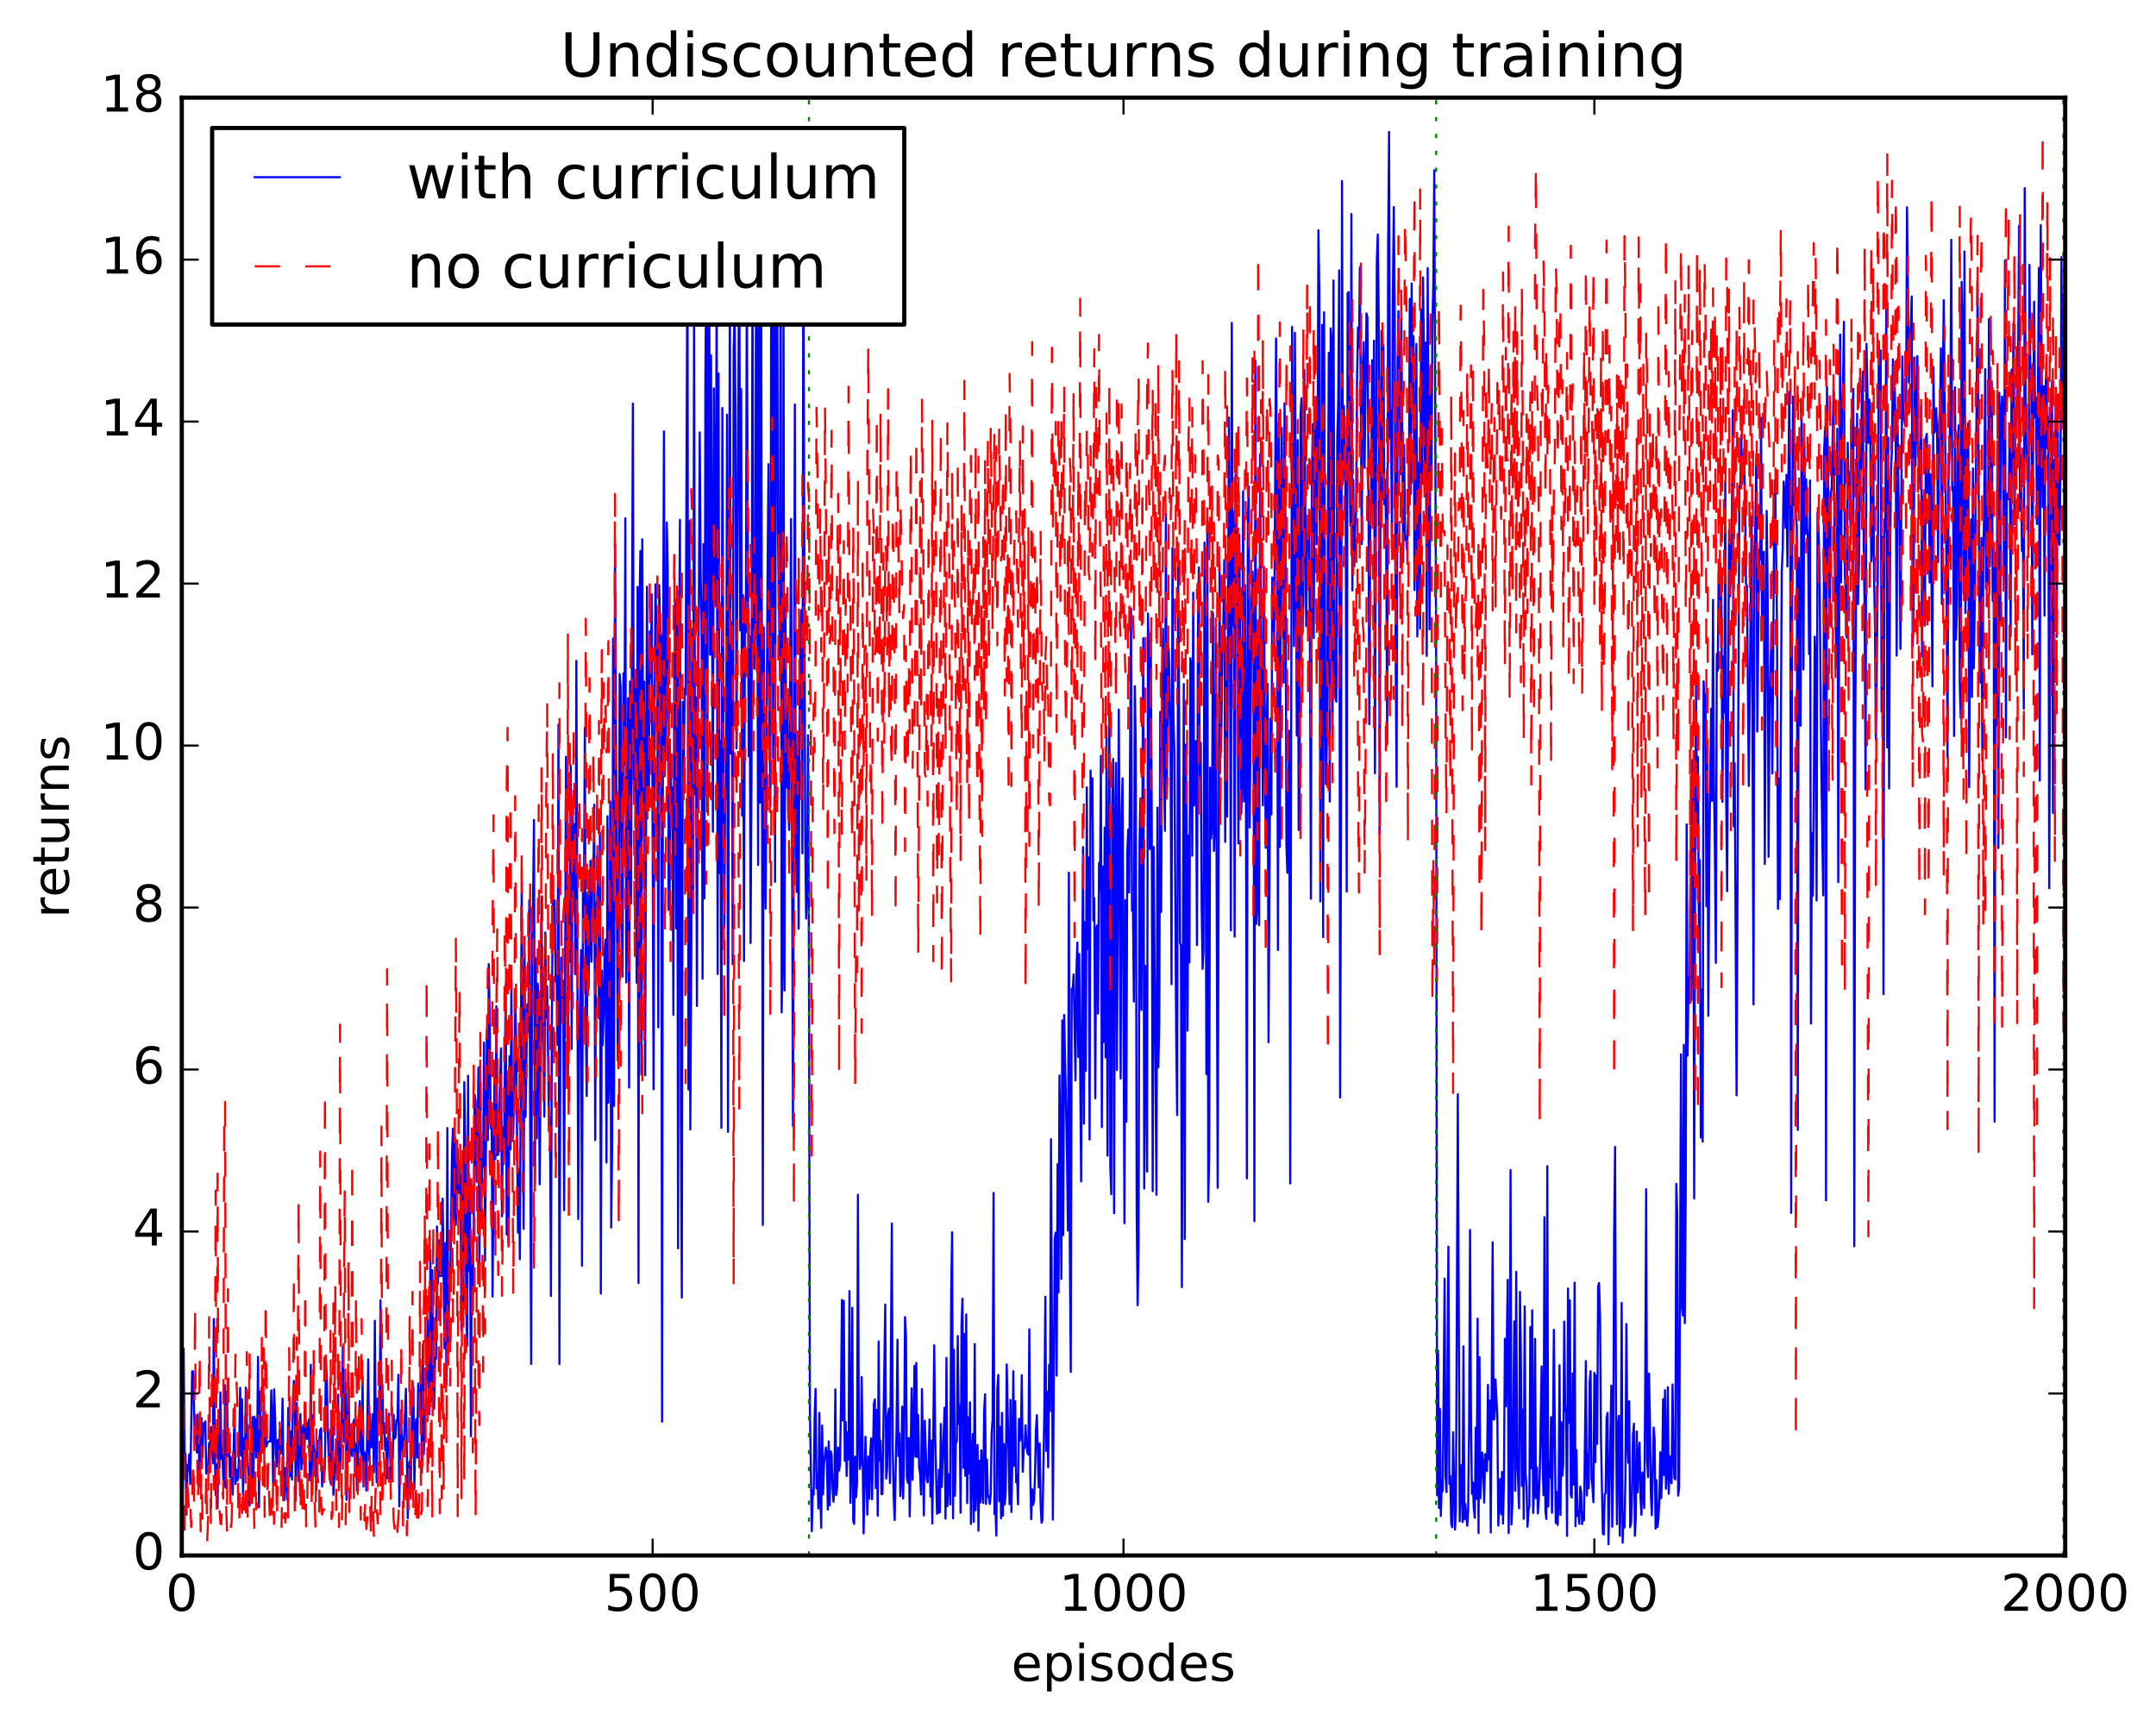 <?xml version="1.0" encoding="utf-8" standalone="no"?>
<!DOCTYPE svg PUBLIC "-//W3C//DTD SVG 1.1//EN"
  "http://www.w3.org/Graphics/SVG/1.1/DTD/svg11.dtd">
<!-- Created with matplotlib (http://matplotlib.org/) -->
<svg height="408pt" version="1.1" viewBox="0 0 511 408" width="511pt" xmlns="http://www.w3.org/2000/svg" xmlns:xlink="http://www.w3.org/1999/xlink">
 <defs>
  <style type="text/css">
*{stroke-linecap:butt;stroke-linejoin:round;stroke-miterlimit:100000;}
  </style>
 </defs>
 <g id="figure_1">
  <g id="patch_1">
   <path d="M 0 408.169 
L 511.954 408.169 
L 511.954 0 
L 0 0 
z
" style="fill:#ffffff;"/>
  </g>
  <g id="axes_1">
   <g id="patch_2">
    <path d="M 43.084 368.742 
L 489.484 368.742 
L 489.484 23.142 
L 43.084 23.142 
z
" style="fill:#ffffff;"/>
   </g>
   <g id="line2d_1">
    <path clip-path="url(#p26c9de1129)" d="M 43.307 352.635 
L 43.53 319.702 
L 43.753 344.191 
L 43.977 344.922 
L 44.2 359.073 
L 44.423 347.298 
L 44.646 348.661 
L 44.869 344.754 
L 45.093 351.815 
L 45.539 325.079 
L 45.762 325.084 
L 46.209 341.912 
L 46.432 340.533 
L 46.655 344.343 
L 46.878 335.322 
L 47.325 350.189 
L 47.771 336.174 
L 47.994 345.509 
L 48.217 337.4 
L 48.441 338.805 
L 48.664 336.947 
L 48.887 349.329 
L 49.333 348.05 
L 49.557 342.066 
L 49.78 343.144 
L 50.003 338.274 
L 50.449 346.902 
L 50.673 312.679 
L 50.896 343.122 
L 51.119 354.46 
L 51.342 347.082 
L 51.565 357.553 
L 51.789 337.685 
L 52.012 347.955 
L 52.235 330.079 
L 52.458 345.872 
L 52.681 343.353 
L 52.905 350.206 
L 53.128 352.457 
L 53.351 328.378 
L 53.574 352.717 
L 53.797 329.984 
L 54.021 345.164 
L 54.244 339.759 
L 54.467 350.175 
L 54.69 345.406 
L 55.137 354.325 
L 55.583 334.304 
L 55.806 351.804 
L 56.029 348.396 
L 56.253 351.012 
L 56.476 350.279 
L 56.699 342.017 
L 56.922 329.008 
L 57.145 345.089 
L 57.369 331.684 
L 57.592 354.365 
L 57.815 340.975 
L 58.038 348.351 
L 58.261 328.923 
L 58.708 346.085 
L 59.154 356.932 
L 59.377 343.33 
L 59.601 350.571 
L 59.824 335.952 
L 60.047 350.294 
L 60.27 335.818 
L 60.493 336.569 
L 60.717 345.522 
L 60.94 342.386 
L 61.163 321.668 
L 61.386 357.359 
L 61.609 329.833 
L 61.833 342.558 
L 62.056 339.424 
L 62.279 341.579 
L 62.502 332.63 
L 62.725 343.604 
L 62.949 340.559 
L 63.172 342.886 
L 63.395 341.91 
L 63.841 341.588 
L 64.065 341.762 
L 64.288 329.63 
L 64.511 337.776 
L 64.734 351.712 
L 64.957 329.356 
L 65.181 335.035 
L 65.404 344.755 
L 65.627 347.653 
L 65.85 341.375 
L 66.073 346.724 
L 66.297 338.836 
L 66.52 344.625 
L 66.743 343.69 
L 66.966 331.562 
L 67.189 351.854 
L 67.413 355.584 
L 67.636 348.001 
L 67.859 348.417 
L 68.082 355.526 
L 68.305 333.791 
L 68.529 336.671 
L 68.752 349.976 
L 68.975 339.328 
L 69.198 350.757 
L 69.421 332.265 
L 69.645 327.351 
L 69.868 329.308 
L 70.091 355.783 
L 70.314 332.559 
L 70.537 338.602 
L 70.761 351.112 
L 70.984 338.416 
L 71.207 335.238 
L 71.43 348.371 
L 71.653 340.077 
L 71.877 337.854 
L 72.1 347.106 
L 72.323 335.757 
L 72.769 341.136 
L 72.993 337.405 
L 73.216 336.537 
L 73.439 350.928 
L 73.662 323.528 
L 73.885 350.115 
L 74.109 335.541 
L 74.555 349.711 
L 74.778 343.683 
L 75.001 353.251 
L 75.225 341.52 
L 75.448 341.729 
L 75.671 341.46 
L 75.894 338.943 
L 76.117 338.58 
L 76.341 352.406 
L 76.564 347.841 
L 76.787 350.67 
L 77.01 347.486 
L 77.233 322.351 
L 77.457 326.404 
L 77.68 339.092 
L 77.903 345.125 
L 78.126 339.537 
L 78.349 351.632 
L 78.573 349.154 
L 78.796 334.306 
L 79.019 354.352 
L 79.689 342.204 
L 79.912 350.605 
L 80.135 330.628 
L 80.358 343.888 
L 80.581 349.014 
L 81.028 334.328 
L 81.251 319.236 
L 81.474 341.792 
L 81.697 341.644 
L 81.921 327.918 
L 82.144 355.543 
L 82.367 345.29 
L 82.59 325.284 
L 82.813 346.328 
L 83.037 338.842 
L 83.26 344.101 
L 83.483 345.189 
L 83.706 337.492 
L 83.929 336.53 
L 84.153 348.983 
L 84.376 342.198 
L 84.599 353.366 
L 84.822 348.803 
L 85.045 336.561 
L 85.269 332.142 
L 85.492 343.952 
L 85.715 344.895 
L 85.938 326.344 
L 86.161 352.404 
L 86.385 344.19 
L 86.608 346.163 
L 86.831 353.341 
L 87.277 322.259 
L 87.501 346.285 
L 87.724 335.147 
L 87.947 343.066 
L 88.17 343.039 
L 88.393 335.22 
L 88.617 349.044 
L 88.84 313.099 
L 89.063 341.309 
L 89.286 351.412 
L 89.509 331.495 
L 89.733 336.832 
L 89.956 337.19 
L 90.179 308.275 
L 90.402 341.959 
L 90.625 328.202 
L 90.849 339.757 
L 91.072 337.431 
L 91.295 343.8 
L 91.518 340.956 
L 91.741 350.463 
L 92.188 335.116 
L 92.634 350.621 
L 92.857 346.294 
L 93.081 345.789 
L 93.304 335.371 
L 93.527 341.037 
L 93.75 340.629 
L 93.973 336.568 
L 94.197 337.145 
L 94.42 325.914 
L 94.643 357.116 
L 94.866 340.228 
L 95.089 336.335 
L 95.313 344.228 
L 95.536 340.965 
L 95.759 341.509 
L 96.205 329.242 
L 96.652 359.931 
L 96.875 347.519 
L 97.098 346.404 
L 97.321 354.639 
L 97.768 327.52 
L 97.991 329.121 
L 98.214 352.916 
L 98.437 338.71 
L 98.661 336.412 
L 98.884 345.57 
L 99.107 327.968 
L 99.33 333.986 
L 99.553 334.344 
L 99.777 325.817 
L 100 349.116 
L 100.223 318.716 
L 100.446 344.708 
L 100.669 335.501 
L 100.893 334.118 
L 101.116 325.984 
L 101.339 312.794 
L 101.785 335.243 
L 102.009 296.33 
L 102.232 332.214 
L 102.455 301.115 
L 102.678 328.544 
L 102.901 333.958 
L 103.125 321.748 
L 103.348 322.119 
L 103.571 290.741 
L 103.794 304.315 
L 104.017 294.002 
L 104.241 302.531 
L 104.464 294.141 
L 104.687 302.515 
L 104.91 284.126 
L 105.357 319.632 
L 105.58 294.68 
L 105.803 328.265 
L 106.026 267.407 
L 106.249 320.829 
L 106.473 303.933 
L 106.696 306.003 
L 107.142 273.142 
L 107.365 267.553 
L 107.589 289.524 
L 107.812 269.611 
L 108.035 290.398 
L 108.481 272.479 
L 108.705 282.826 
L 108.928 276.325 
L 109.151 280.212 
L 109.374 315.4 
L 109.597 276.206 
L 109.821 310.307 
L 110.044 256.527 
L 110.267 270.985 
L 110.49 308.366 
L 110.713 319.095 
L 110.937 255.012 
L 111.16 301.327 
L 111.383 279.706 
L 111.606 340.468 
L 111.829 297.716 
L 112.053 305.079 
L 112.276 291.875 
L 112.499 259.543 
L 112.722 260.959 
L 112.945 280.108 
L 113.169 274.127 
L 113.392 253.091 
L 113.615 302.538 
L 113.838 252.527 
L 114.061 289.68 
L 114.285 273.59 
L 114.508 276.601 
L 114.731 247.145 
L 114.954 298.865 
L 115.401 244.203 
L 115.624 270.313 
L 115.847 228.564 
L 116.07 241.438 
L 116.293 267.477 
L 116.517 262.305 
L 116.74 307.356 
L 117.186 257.035 
L 117.409 274.785 
L 117.633 238.553 
L 117.856 273.833 
L 118.079 273.688 
L 118.749 248.535 
L 118.972 288.346 
L 119.195 267.242 
L 119.418 275.864 
L 119.865 233.406 
L 120.088 292.663 
L 120.311 256.014 
L 120.534 294.84 
L 120.757 250.391 
L 120.981 272.458 
L 121.204 232.968 
L 121.427 270.464 
L 121.65 268.729 
L 121.873 257.653 
L 122.097 237.044 
L 122.32 245.654 
L 122.766 292.208 
L 122.989 277.086 
L 123.213 298.531 
L 123.659 208.949 
L 124.105 291.319 
L 124.329 226.024 
L 124.552 264.789 
L 124.998 238.075 
L 125.221 244.584 
L 125.445 213.394 
L 125.891 323.34 
L 126.114 217.38 
L 126.337 214.372 
L 126.561 194.381 
L 126.784 280.585 
L 127.007 227.164 
L 127.23 269.817 
L 127.453 233.214 
L 127.677 238.844 
L 127.9 280.77 
L 128.123 256.187 
L 128.346 212.491 
L 128.569 242.237 
L 128.793 248.885 
L 129.016 264.726 
L 129.239 221.062 
L 129.462 241.21 
L 129.685 233.846 
L 130.132 267.893 
L 130.355 264.773 
L 130.578 307.231 
L 130.801 241.391 
L 131.025 212.775 
L 131.248 215.862 
L 131.471 213.448 
L 131.694 232.688 
L 131.917 231.025 
L 132.141 247.717 
L 132.364 171.778 
L 132.587 323.366 
L 132.81 244.322 
L 133.033 227.004 
L 133.257 240.798 
L 133.48 232.429 
L 133.703 286.898 
L 134.149 179.377 
L 134.373 187.532 
L 134.596 255.718 
L 134.819 215.274 
L 135.042 227.944 
L 135.265 181.447 
L 135.489 248.657 
L 135.712 191.411 
L 135.935 216.221 
L 136.158 195.404 
L 136.381 230.965 
L 136.605 156.672 
L 137.051 288.967 
L 137.274 248.444 
L 137.721 225.238 
L 137.944 300.05 
L 138.167 209.263 
L 138.39 215.839 
L 138.613 172.542 
L 138.837 239.563 
L 139.06 259.823 
L 139.283 211.617 
L 139.506 234.359 
L 139.953 204.054 
L 140.176 227.993 
L 140.399 205.932 
L 140.622 208.532 
L 140.845 190.765 
L 141.069 270.276 
L 141.292 213.899 
L 141.515 214.09 
L 141.738 206.216 
L 141.961 241.377 
L 142.185 197.359 
L 142.408 306.672 
L 142.631 230.1 
L 142.854 247.736 
L 143.077 240.474 
L 143.301 225.262 
L 143.524 222.748 
L 143.747 275.575 
L 143.97 193.505 
L 144.193 261.417 
L 144.417 252.768 
L 144.64 189.975 
L 144.863 291.005 
L 145.086 271.319 
L 145.309 151.365 
L 145.533 262.165 
L 145.756 128.942 
L 146.425 251.399 
L 146.649 215.992 
L 146.872 159.783 
L 147.095 162.809 
L 147.318 212.415 
L 147.541 231.514 
L 147.765 159.62 
L 147.988 181.282 
L 148.211 122.868 
L 148.434 232.906 
L 148.657 213.34 
L 148.881 165.536 
L 149.104 257.819 
L 149.327 161.533 
L 149.55 214.149 
L 149.997 95.683 
L 150.22 185.618 
L 150.443 187.201 
L 150.666 161.927 
L 150.889 232.958 
L 151.113 139.126 
L 151.336 304.144 
L 151.559 144.114 
L 151.782 130.601 
L 152.005 254.688 
L 152.229 127.863 
L 152.452 190.271 
L 152.675 161.611 
L 152.898 254.91 
L 153.345 139.092 
L 153.568 186.062 
L 153.791 189.546 
L 154.014 149.649 
L 154.237 160.695 
L 154.461 140.889 
L 154.907 258.233 
L 155.13 170.694 
L 155.353 138.518 
L 155.8 158.181 
L 156.023 243.553 
L 156.246 138.721 
L 156.469 148.82 
L 156.693 151.041 
L 156.916 337.01 
L 157.139 161.462 
L 157.362 102.261 
L 157.585 183.87 
L 157.809 168.953 
L 158.032 123.863 
L 158.255 134.776 
L 158.478 215.709 
L 158.701 213.94 
L 158.925 179.793 
L 159.148 193.348 
L 159.371 186.649 
L 159.594 240.581 
L 159.817 157.032 
L 160.041 142.113 
L 160.264 220.088 
L 160.487 140.136 
L 160.71 295.93 
L 160.933 155.323 
L 161.157 123.232 
L 161.38 264.252 
L 161.603 307.614 
L 161.826 166.388 
L 162.049 184.723 
L 162.273 163.211 
L 162.496 164.624 
L 162.942 53.179 
L 163.165 258.264 
L 163.389 123.525 
L 163.612 267.76 
L 163.835 226.958 
L 164.058 149.121 
L 164.281 210.746 
L 164.505 67.918 
L 164.728 188.31 
L 164.951 165.274 
L 165.174 238.472 
L 165.397 166.782 
L 165.621 147.512 
L 165.844 102.504 
L 166.067 136.683 
L 166.29 147.276 
L 166.513 232.039 
L 166.737 128.958 
L 166.96 212.973 
L 167.183 89.568 
L 167.406 60.404 
L 167.629 192.456 
L 167.853 87.258 
L 168.076 51.971 
L 168.299 155.218 
L 168.522 84.235 
L 168.969 197.167 
L 169.192 92.064 
L 169.415 128.159 
L 169.638 143.507 
L 169.861 63.526 
L 170.085 230.889 
L 170.308 88.566 
L 170.531 206.988 
L 170.754 175.619 
L 170.977 267.352 
L 171.201 96.735 
L 171.647 220.033 
L 171.87 189.352 
L 172.093 189.418 
L 172.317 98.298 
L 172.54 268.336 
L 172.986 64.665 
L 173.209 178.635 
L 173.433 147.546 
L 173.656 228.591 
L 173.879 83.071 
L 174.102 74.102 
L 174.325 97.178 
L 174.549 177.382 
L 175.218 53.233 
L 175.441 149.451 
L 175.665 92.238 
L 175.888 193.353 
L 176.111 141.121 
L 176.334 227.822 
L 176.557 144.134 
L 176.781 149.926 
L 177.004 65.877 
L 177.45 179.274 
L 177.673 150.756 
L 177.897 223.561 
L 178.12 183.149 
L 178.343 63.052 
L 178.566 136.952 
L 178.789 158.524 
L 179.013 148.918 
L 179.236 35.345 
L 179.682 205.071 
L 179.905 45.578 
L 180.129 190.273 
L 180.352 30.3 
L 180.798 290.401 
L 181.021 148.706 
L 181.245 197.008 
L 181.468 215.382 
L 181.914 137.197 
L 182.137 110.03 
L 182.361 170.268 
L 182.584 191.182 
L 182.807 49.738 
L 183.03 72.022 
L 183.253 179.726 
L 183.477 32.954 
L 183.7 209.063 
L 183.923 45.947 
L 184.146 32.151 
L 184.369 125.493 
L 184.816 156.23 
L 185.039 53.263 
L 185.262 239.977 
L 185.485 226.92 
L 185.709 72.905 
L 185.932 234.832 
L 186.155 141.871 
L 186.378 186.674 
L 186.601 167.619 
L 186.825 192.209 
L 187.048 196.754 
L 187.494 123.032 
L 187.941 266.938 
L 188.387 95.886 
L 188.61 198.188 
L 188.833 211.436 
L 189.057 176.555 
L 189.28 220.181 
L 189.503 170.781 
L 189.726 148.284 
L 189.949 144.62 
L 190.173 202.297 
L 190.396 52.335 
L 190.842 198.285 
L 191.065 217.762 
L 191.289 208.961 
L 191.512 174.312 
L 191.735 228.879 
L 191.958 333.879 
L 192.405 362.991 
L 192.628 353.328 
L 192.851 354.318 
L 193.074 336.128 
L 193.297 329.246 
L 193.521 352.833 
L 193.744 349.418 
L 193.967 357.617 
L 194.19 334.952 
L 194.413 353.416 
L 194.637 362.188 
L 194.86 337.93 
L 195.083 354.25 
L 195.306 346.964 
L 195.753 343.126 
L 195.976 344.967 
L 196.199 357.856 
L 196.422 341.699 
L 196.645 356.853 
L 196.869 344.036 
L 197.092 344.787 
L 197.315 352.549 
L 197.538 356.01 
L 197.761 353.011 
L 197.985 329.362 
L 198.208 354.413 
L 198.431 352.431 
L 198.654 343.164 
L 198.877 348.638 
L 199.101 347.029 
L 199.324 332.544 
L 199.547 308.169 
L 199.77 336.754 
L 199.993 308.394 
L 200.217 346.287 
L 200.44 337.099 
L 200.663 349.882 
L 200.886 339.528 
L 201.109 345.978 
L 201.333 306.06 
L 201.556 356.28 
L 201.779 346.776 
L 202.002 310.04 
L 202.225 360.596 
L 202.449 361.262 
L 202.672 345.317 
L 202.895 354.955 
L 203.118 351.677 
L 203.341 283.229 
L 203.565 340.708 
L 203.788 348.251 
L 204.011 346.745 
L 204.234 326.446 
L 204.681 363.518 
L 205.127 340.588 
L 205.573 359.057 
L 205.797 345.31 
L 206.02 355.289 
L 206.243 344.79 
L 206.466 340.99 
L 206.689 355.422 
L 207.136 332.664 
L 207.359 331.733 
L 207.582 352.761 
L 207.805 334.22 
L 208.029 359.313 
L 208.252 318.008 
L 208.475 346.235 
L 208.698 341.506 
L 208.921 354.191 
L 209.145 354.16 
L 209.814 309.248 
L 210.037 350.506 
L 210.261 348.146 
L 210.484 335.394 
L 210.707 333.93 
L 210.93 351.555 
L 211.377 290.04 
L 211.6 343.921 
L 211.823 355.143 
L 212.046 360.354 
L 212.493 338.608 
L 212.716 317.592 
L 212.939 345.178 
L 213.162 339.819 
L 213.385 354.66 
L 213.609 350.548 
L 213.832 333.449 
L 214.055 355.253 
L 214.278 343.99 
L 214.501 312.234 
L 214.725 316.688 
L 214.948 350.322 
L 215.171 351.515 
L 215.394 340.9 
L 215.617 359.49 
L 216.064 329.111 
L 216.287 350.808 
L 216.51 340.372 
L 216.733 323.814 
L 216.957 345.297 
L 217.18 323.085 
L 217.403 345.396 
L 217.626 335.472 
L 217.849 347.979 
L 218.073 349.233 
L 218.296 354.287 
L 218.519 329.297 
L 218.965 359.241 
L 219.189 336.797 
L 219.635 350.491 
L 219.858 351.43 
L 220.081 346.679 
L 220.305 336.494 
L 220.528 354.751 
L 220.751 341.526 
L 220.974 361.195 
L 221.421 318.911 
L 221.644 339.824 
L 222.09 358.859 
L 222.313 358.672 
L 222.537 348.415 
L 222.76 358.521 
L 222.983 337.547 
L 223.206 352.522 
L 223.876 333.731 
L 224.099 359.999 
L 224.322 321.887 
L 224.545 357.065 
L 224.769 349.427 
L 224.992 349.777 
L 225.215 356.636 
L 225.438 307.018 
L 225.661 292.118 
L 225.885 359.948 
L 226.108 319.995 
L 226.331 354.62 
L 226.554 341.706 
L 226.777 341.771 
L 227.001 316.727 
L 227.224 337.584 
L 227.447 333.188 
L 227.67 358.613 
L 227.893 314.219 
L 228.117 307.879 
L 228.34 347.984 
L 228.563 316.213 
L 228.786 349.846 
L 229.009 311.59 
L 229.233 356.33 
L 229.456 336.017 
L 229.679 349.287 
L 229.902 332.439 
L 230.125 361.265 
L 230.349 345.278 
L 230.572 339.935 
L 230.795 360.776 
L 231.018 318.61 
L 231.241 358.027 
L 231.688 342.538 
L 231.911 362.87 
L 232.134 346.281 
L 232.357 356.192 
L 232.581 343.828 
L 232.804 354.029 
L 233.027 356.284 
L 233.25 334.682 
L 233.473 330.53 
L 233.697 356.542 
L 233.92 346.005 
L 234.143 354.786 
L 234.366 354.648 
L 234.589 356.536 
L 234.813 354.296 
L 235.036 339.682 
L 235.259 336.536 
L 235.482 282.795 
L 235.705 358.935 
L 235.929 357.136 
L 236.152 364.034 
L 236.375 329.223 
L 236.598 325.944 
L 236.821 355.888 
L 237.045 338.261 
L 237.268 359.925 
L 237.491 334.933 
L 237.714 359.304 
L 237.937 342.302 
L 238.161 356.607 
L 238.384 352.997 
L 238.607 323.467 
L 239.277 356.589 
L 239.5 331.869 
L 239.723 358.436 
L 239.946 345.445 
L 240.169 325.047 
L 240.393 347.509 
L 240.616 332.175 
L 240.839 351.39 
L 241.062 349.675 
L 241.285 356.627 
L 241.509 336.335 
L 241.732 341.553 
L 241.955 340.237 
L 242.178 326.002 
L 242.401 348.904 
L 242.625 343.721 
L 242.848 342.885 
L 243.071 337.881 
L 243.294 342.442 
L 243.517 344.441 
L 243.741 344.84 
L 243.964 315.124 
L 244.187 349.269 
L 244.41 360.148 
L 244.633 353.064 
L 244.857 356.75 
L 245.08 355.849 
L 245.303 349.938 
L 245.526 339.146 
L 245.749 335.486 
L 246.196 352.581 
L 246.419 342.185 
L 246.642 356.606 
L 246.865 360.992 
L 247.089 360.293 
L 247.535 333.819 
L 247.758 307.415 
L 247.981 343.95 
L 248.205 329.909 
L 248.428 347.847 
L 248.651 323.567 
L 248.874 334.516 
L 249.097 270.048 
L 249.544 360.253 
L 249.99 293.678 
L 250.213 292.205 
L 250.437 326.098 
L 250.66 275.965 
L 250.883 306.382 
L 251.106 254.96 
L 251.329 271.199 
L 251.553 303.187 
L 251.776 241.902 
L 251.999 292.811 
L 252.222 240.605 
L 252.892 273.839 
L 253.115 291.721 
L 253.338 206.876 
L 253.561 296.12 
L 253.785 325.229 
L 254.008 234.369 
L 254.231 235.007 
L 254.454 230.978 
L 254.901 256.13 
L 255.124 230.583 
L 255.347 223.449 
L 255.57 250.571 
L 255.793 226.167 
L 256.24 280.05 
L 256.686 200.82 
L 256.909 266.383 
L 257.133 218.615 
L 257.356 253.862 
L 257.579 186.651 
L 257.802 224.968 
L 258.025 203.249 
L 258.249 270.142 
L 258.472 182.673 
L 258.695 193.799 
L 258.918 184.518 
L 259.141 218.205 
L 259.365 212.965 
L 259.588 260.354 
L 259.811 220.242 
L 260.034 219.373 
L 260.257 240.293 
L 260.481 204.551 
L 260.704 211.144 
L 260.927 179.171 
L 261.15 267.199 
L 261.373 205.443 
L 261.597 247.041 
L 261.82 196.194 
L 262.043 250.661 
L 262.266 172.224 
L 262.489 273.935 
L 262.936 169.42 
L 263.159 276.535 
L 263.382 283.108 
L 263.605 190.792 
L 263.829 179.928 
L 264.052 287.615 
L 264.275 197.999 
L 264.498 180.862 
L 264.721 253.658 
L 265.168 168.221 
L 265.614 255.668 
L 265.837 192.611 
L 266.061 184.494 
L 266.507 289.973 
L 266.73 213.383 
L 266.953 265.869 
L 267.177 201.952 
L 267.4 196.651 
L 267.623 211.558 
L 268.069 144.211 
L 268.293 215.934 
L 268.516 214.594 
L 268.739 237.442 
L 268.962 162.662 
L 269.185 175.878 
L 269.409 287.073 
L 269.632 309.427 
L 269.855 295.701 
L 270.078 200.348 
L 270.301 189.275 
L 270.525 239.437 
L 270.971 151.278 
L 271.194 281.747 
L 271.417 228.916 
L 271.641 244.83 
L 271.864 277.739 
L 272.087 145.427 
L 272.31 157.696 
L 272.533 201.272 
L 272.757 150.988 
L 272.98 194.156 
L 273.203 282.374 
L 273.426 200.773 
L 274.096 283.25 
L 274.319 191.434 
L 274.542 253.011 
L 274.765 242.289 
L 274.989 168.73 
L 275.212 216.197 
L 275.435 162.201 
L 275.658 149.068 
L 275.881 182.433 
L 276.105 196.977 
L 276.328 121.79 
L 276.551 185.837 
L 276.997 153.692 
L 277.221 163.029 
L 277.444 177.962 
L 277.667 233.306 
L 277.89 129.921 
L 278.113 169.134 
L 278.337 178.343 
L 278.783 246.831 
L 279.006 264.36 
L 279.229 134.38 
L 279.453 164.817 
L 279.676 223.629 
L 279.899 223.985 
L 280.122 305.118 
L 280.569 162.16 
L 280.792 293.738 
L 281.015 176.52 
L 281.238 194.584 
L 281.461 244.331 
L 281.685 198.06 
L 281.908 228.137 
L 282.131 156.022 
L 282.354 157.909 
L 282.577 202.832 
L 282.801 140.49 
L 283.024 190.935 
L 283.47 175.669 
L 283.693 224.048 
L 283.917 150.403 
L 284.14 134.524 
L 284.363 184.306 
L 284.586 176.035 
L 284.809 215.33 
L 285.033 229.697 
L 285.256 225.336 
L 285.479 128.617 
L 285.702 171.725 
L 285.925 254.626 
L 286.149 122.993 
L 286.372 284.902 
L 286.595 273.495 
L 286.818 181.96 
L 287.041 198.778 
L 287.265 196.021 
L 287.488 145.217 
L 287.711 201.731 
L 287.934 194.69 
L 288.157 148.521 
L 288.604 281.575 
L 289.05 134.061 
L 289.273 179.767 
L 289.497 172.325 
L 289.72 151.373 
L 289.943 147.806 
L 290.166 132.755 
L 290.389 199.585 
L 290.613 152.984 
L 290.836 193.578 
L 291.282 98.979 
L 291.505 143.016 
L 291.729 220.56 
L 291.952 76.561 
L 292.175 148.248 
L 292.398 121.297 
L 292.621 222.031 
L 292.845 112.51 
L 293.068 122.769 
L 293.291 146.602 
L 293.514 199.967 
L 293.737 126.798 
L 294.184 192.924 
L 294.407 185.569 
L 294.63 116.449 
L 294.853 189.983 
L 295.077 138.676 
L 295.3 184.799 
L 295.523 279.364 
L 295.746 123.815 
L 295.969 115.329 
L 296.193 196.182 
L 296.639 142.458 
L 296.862 135.482 
L 297.085 140.898 
L 297.309 289.486 
L 297.532 85.484 
L 297.755 218.997 
L 297.978 214.729 
L 298.201 150.245 
L 298.425 219.327 
L 298.648 107.695 
L 298.871 148.128 
L 299.094 163.47 
L 299.317 190.928 
L 299.541 134.425 
L 299.987 200.998 
L 300.21 172.547 
L 300.433 162.134 
L 300.657 247.072 
L 301.103 170.365 
L 301.326 193.081 
L 301.549 136.908 
L 301.773 137.667 
L 301.996 151.217 
L 302.442 80.225 
L 302.665 120.111 
L 302.889 225.207 
L 303.112 100.237 
L 303.335 200.76 
L 303.558 133.323 
L 303.781 101.464 
L 304.228 161.837 
L 304.451 95.597 
L 304.674 125.539 
L 304.897 200.266 
L 305.121 206.907 
L 305.567 173.212 
L 305.79 280.53 
L 306.237 77.481 
L 306.683 153.15 
L 306.906 78.871 
L 307.353 174.38 
L 307.576 104.313 
L 307.799 196.773 
L 308.022 187.141 
L 308.245 98.099 
L 308.469 94.429 
L 308.692 150.27 
L 308.915 142.969 
L 309.138 87.66 
L 309.585 148.415 
L 309.808 128.094 
L 310.254 122.596 
L 310.477 155.247 
L 310.701 213.052 
L 310.924 115.169 
L 311.147 100.483 
L 311.37 151.278 
L 311.593 105.133 
L 311.817 94.183 
L 312.04 129.036 
L 312.263 111.284 
L 312.486 54.581 
L 312.709 70.092 
L 312.933 213.707 
L 313.379 77 
L 313.602 222.168 
L 313.825 74.029 
L 314.049 157.004 
L 314.272 185.899 
L 314.495 175.104 
L 314.941 83.653 
L 315.165 190.021 
L 315.388 77.848 
L 315.611 80.93 
L 315.834 172.455 
L 316.057 66.505 
L 316.281 152.131 
L 316.504 165.391 
L 316.727 166.352 
L 316.95 103.816 
L 317.173 95.402 
L 317.397 64.096 
L 317.62 260.165 
L 317.843 197.76 
L 318.066 42.933 
L 318.289 114.09 
L 318.513 96.243 
L 318.736 105.152 
L 318.959 122.331 
L 319.182 211.371 
L 319.405 69.502 
L 319.629 69.252 
L 319.852 107.325 
L 320.075 124.583 
L 320.298 50.74 
L 320.521 139.978 
L 320.745 113.776 
L 320.968 134.296 
L 321.191 124.8 
L 321.414 121.206 
L 321.637 89.48 
L 321.861 77.611 
L 322.084 82.452 
L 322.307 63.359 
L 322.753 128.985 
L 322.977 86.869 
L 323.2 81.107 
L 323.423 110.914 
L 323.869 74.289 
L 324.093 75.187 
L 324.316 107.605 
L 324.539 171.686 
L 324.762 125.865 
L 324.985 116.682 
L 325.209 85.4 
L 325.432 119.892 
L 325.655 80.758 
L 325.878 183.313 
L 326.325 61.825 
L 326.548 55.59 
L 326.771 74.47 
L 326.994 197.612 
L 327.217 111.082 
L 327.441 78.427 
L 327.664 118.404 
L 327.887 81.755 
L 328.11 119.542 
L 328.333 113.78 
L 328.557 129.79 
L 328.78 176.337 
L 329.003 59.409 
L 329.226 31.259 
L 329.449 104.017 
L 329.673 97.215 
L 329.896 127.318 
L 330.119 70.417 
L 330.342 49.074 
L 330.565 72.661 
L 330.789 155.638 
L 331.012 186.533 
L 331.235 86.295 
L 331.458 73.743 
L 331.905 112.466 
L 332.128 75.195 
L 332.574 133.243 
L 332.797 105.445 
L 333.021 127.927 
L 333.244 127.167 
L 333.467 130.205 
L 333.913 117.833 
L 334.137 70.848 
L 334.36 117.116 
L 334.583 67.209 
L 334.806 99.48 
L 335.029 79.704 
L 335.253 139.873 
L 335.699 81.533 
L 335.922 150.871 
L 336.145 109.64 
L 336.369 118.963 
L 336.592 149.029 
L 336.815 73.372 
L 337.038 114.623 
L 337.261 65.766 
L 337.485 81.613 
L 337.708 117.681 
L 337.931 81.227 
L 338.154 155.499 
L 338.377 63.563 
L 338.824 149.181 
L 339.047 86.934 
L 339.27 115.459 
L 339.493 76.841 
L 339.717 67.068 
L 339.94 40.373 
L 340.386 156.766 
L 340.609 354.466 
L 340.833 320.187 
L 341.056 357.484 
L 341.279 333.988 
L 341.502 359.382 
L 341.725 350.858 
L 341.949 353.517 
L 342.395 303.127 
L 342.618 349.79 
L 342.841 353.719 
L 343.288 295.532 
L 343.511 351.772 
L 343.734 349.88 
L 343.957 361.158 
L 344.181 362.048 
L 344.404 339.527 
L 344.85 362.606 
L 345.073 357.811 
L 345.52 259.388 
L 345.966 360.626 
L 346.189 347.253 
L 346.413 348.168 
L 346.636 360.818 
L 346.859 319.148 
L 347.082 360.174 
L 347.305 356.483 
L 347.752 361.697 
L 347.975 358.133 
L 348.198 337.983 
L 348.421 291.572 
L 348.645 336.248 
L 348.868 354.146 
L 349.091 351.417 
L 349.314 357.65 
L 349.537 359.803 
L 349.761 338.411 
L 349.984 355.323 
L 350.207 312.595 
L 350.43 363.433 
L 350.653 321.755 
L 350.877 355.19 
L 351.323 344.345 
L 351.546 347.894 
L 351.769 356.208 
L 351.993 344.709 
L 352.439 348.743 
L 352.662 328.3 
L 352.885 345.941 
L 353.109 332.016 
L 353.332 363.29 
L 353.778 294.468 
L 354.001 336.518 
L 354.225 336.331 
L 354.448 327.005 
L 354.894 335.953 
L 355.117 361.659 
L 355.564 350.592 
L 355.787 358.939 
L 356.01 348.953 
L 356.233 361.191 
L 356.457 350.828 
L 356.68 317.362 
L 356.903 333.379 
L 357.349 303.401 
L 357.573 363.427 
L 357.796 347.37 
L 358.019 277.364 
L 358.242 361.375 
L 358.465 356.197 
L 358.912 313.228 
L 359.135 353.405 
L 359.358 301.499 
L 359.581 346.398 
L 359.805 350.75 
L 360.028 357.569 
L 360.251 306.255 
L 360.474 321.63 
L 360.697 352.283 
L 360.921 334.157 
L 361.144 360.059 
L 361.367 309.695 
L 361.59 349.295 
L 361.813 352.485 
L 362.037 361.937 
L 362.26 358.206 
L 362.483 357.021 
L 362.706 314.589 
L 362.929 348.113 
L 363.153 310.609 
L 363.376 358.664 
L 363.599 352.913 
L 363.822 317.388 
L 364.045 355.15 
L 364.269 347.853 
L 364.492 358.778 
L 364.715 355.353 
L 364.938 349.609 
L 365.385 323.912 
L 365.608 345.346 
L 365.831 354.471 
L 366.054 288.553 
L 366.277 358.056 
L 366.501 360.108 
L 366.724 276.447 
L 366.947 357.164 
L 367.17 346.847 
L 367.393 350.232 
L 367.617 335.937 
L 367.84 358.624 
L 368.063 341.492 
L 368.286 315.249 
L 368.733 361.062 
L 368.956 353.669 
L 369.179 361.508 
L 369.402 355.883 
L 369.625 323.639 
L 369.849 359.136 
L 370.072 337.169 
L 370.295 349.835 
L 370.518 346.861 
L 370.741 313.285 
L 370.965 333.221 
L 371.188 335.122 
L 371.411 364.105 
L 371.634 305.444 
L 371.857 337.307 
L 372.081 308.279 
L 372.304 354.267 
L 372.527 355.023 
L 372.75 325.571 
L 372.973 351.969 
L 373.197 304.062 
L 373.42 361.796 
L 373.643 343.757 
L 373.866 359.379 
L 374.089 358.33 
L 374.313 361.25 
L 374.536 352.405 
L 374.759 353.754 
L 374.982 361.315 
L 375.205 358.576 
L 375.429 360.442 
L 375.875 322.665 
L 376.098 354.507 
L 376.321 344.652 
L 376.545 352.8 
L 376.768 327.568 
L 376.991 325.036 
L 377.214 350.48 
L 377.437 352.562 
L 377.661 356.114 
L 377.884 325.447 
L 378.107 346.629 
L 378.33 326.037 
L 378.553 342.273 
L 378.777 304.916 
L 379 304.142 
L 379.223 311.882 
L 379.446 340.619 
L 379.893 363.546 
L 380.116 363.78 
L 380.339 354.263 
L 380.562 353.905 
L 380.785 336.099 
L 381.009 334.94 
L 381.232 366.087 
L 381.901 328.477 
L 382.125 361.939 
L 382.348 347.094 
L 382.571 291.85 
L 382.794 271.875 
L 383.017 336.144 
L 383.241 361.342 
L 383.464 337.827 
L 383.687 335.636 
L 383.91 364.067 
L 384.133 354.476 
L 384.357 308.88 
L 384.58 365.729 
L 384.803 358.528 
L 385.026 362.127 
L 385.249 350.231 
L 385.473 313.869 
L 385.696 341.47 
L 385.919 346.797 
L 386.142 332.174 
L 386.365 362.044 
L 386.589 361.038 
L 386.812 353.958 
L 387.035 340.195 
L 387.258 337.49 
L 387.481 364.073 
L 387.705 359.671 
L 387.928 339.347 
L 388.151 353.78 
L 388.374 345.802 
L 388.597 341.99 
L 388.821 355.041 
L 389.044 359.097 
L 389.267 349.06 
L 389.713 357.501 
L 389.937 329.183 
L 390.16 281.916 
L 390.383 346.144 
L 390.606 350.156 
L 390.829 325.605 
L 391.053 336.633 
L 391.276 354.262 
L 391.499 359.196 
L 391.945 338.429 
L 392.169 341.166 
L 392.392 362.368 
L 392.615 350.894 
L 392.838 361.994 
L 393.061 360.172 
L 393.285 355.695 
L 393.508 344.264 
L 393.731 355.171 
L 393.954 349.421 
L 394.177 331.677 
L 394.401 349.657 
L 394.624 329.57 
L 394.847 352.923 
L 395.07 349.012 
L 395.293 328.846 
L 395.517 354.126 
L 395.74 345.196 
L 395.963 350.848 
L 396.186 351.635 
L 396.409 328.204 
L 396.633 344.319 
L 396.856 350.475 
L 397.079 350.726 
L 397.302 280.626 
L 397.525 287.975 
L 397.749 354.546 
L 397.972 352.722 
L 398.418 249.923 
L 398.641 309.6 
L 398.865 311.845 
L 399.088 247.694 
L 399.311 313.678 
L 399.534 283.794 
L 399.757 195.422 
L 399.981 250.261 
L 400.204 231.946 
L 400.427 237.717 
L 400.65 209.827 
L 400.873 237.132 
L 401.097 180.163 
L 401.32 186.028 
L 401.543 284.102 
L 401.766 202.102 
L 401.989 162.176 
L 402.213 194.999 
L 402.436 179.469 
L 402.659 221.056 
L 402.882 203.923 
L 403.105 269.671 
L 403.329 234.552 
L 403.552 270.648 
L 403.775 161.513 
L 403.998 166.491 
L 404.221 164.517 
L 404.445 214.837 
L 404.668 175.797 
L 404.891 240.786 
L 405.114 202.973 
L 405.561 168.023 
L 405.784 189.854 
L 406.007 142.205 
L 406.23 185.072 
L 406.453 201.581 
L 406.677 228.263 
L 406.9 155.02 
L 407.123 159.018 
L 407.346 135.707 
L 407.569 144.114 
L 407.793 133.578 
L 408.016 145.778 
L 408.239 190.062 
L 408.462 155.673 
L 408.685 168.901 
L 408.909 114.054 
L 409.132 189.713 
L 409.355 211.283 
L 409.801 125.602 
L 410.025 141.359 
L 410.248 136.326 
L 410.471 123.927 
L 410.694 97.232 
L 410.917 195.867 
L 411.141 180.974 
L 411.587 259.653 
L 412.033 162.559 
L 412.257 115.57 
L 412.48 114.87 
L 412.703 103.092 
L 412.926 114.651 
L 413.373 106.53 
L 413.596 118.933 
L 413.819 138.397 
L 414.042 138.885 
L 414.489 186.322 
L 415.158 122.478 
L 415.605 238.109 
L 415.828 130.549 
L 416.051 124.064 
L 416.274 107.628 
L 416.497 173.425 
L 416.944 130.283 
L 417.167 132.585 
L 417.39 99.03 
L 417.613 146.545 
L 417.837 134.727 
L 418.06 130.792 
L 418.283 204.804 
L 418.729 121.112 
L 418.953 140.097 
L 419.176 203.12 
L 419.399 168 
L 419.845 150.381 
L 420.069 183.341 
L 420.515 121.254 
L 420.738 113.703 
L 421.185 149.08 
L 421.408 215.46 
L 421.631 184.575 
L 421.854 213.173 
L 422.301 135.279 
L 422.524 130.31 
L 422.747 114.151 
L 422.97 116.893 
L 423.193 125.11 
L 423.417 112.579 
L 423.64 134.294 
L 424.086 92.898 
L 424.309 119.591 
L 424.533 287.513 
L 424.756 131.398 
L 424.979 94.012 
L 425.202 119.725 
L 425.425 109.67 
L 425.649 122.462 
L 425.872 124.856 
L 426.095 267.854 
L 426.318 132.234 
L 426.541 144.3 
L 426.765 172.028 
L 426.988 96.54 
L 427.211 115.504 
L 427.434 158.704 
L 427.657 105.726 
L 427.881 126.587 
L 428.104 113.672 
L 428.327 125.062 
L 428.55 128.57 
L 428.773 155.028 
L 428.997 113.904 
L 429.22 242.646 
L 429.443 197.428 
L 429.666 212.315 
L 429.889 191.652 
L 430.113 150.923 
L 430.336 157.195 
L 430.559 213.464 
L 430.782 121.498 
L 431.005 125.117 
L 431.229 133.19 
L 431.675 182.134 
L 432.121 212.249 
L 432.345 106.987 
L 432.568 101.266 
L 432.791 284.55 
L 433.014 91.706 
L 433.684 148.324 
L 433.907 116.801 
L 434.13 115.791 
L 434.577 92.343 
L 434.8 128.718 
L 435.246 158.228 
L 435.469 101.638 
L 435.693 209.134 
L 436.139 79.313 
L 436.362 138.045 
L 436.585 96.669 
L 436.809 92.226 
L 437.032 76.312 
L 437.255 135.99 
L 437.478 141.723 
L 437.701 151.136 
L 437.925 104.95 
L 438.148 115.427 
L 438.371 111.971 
L 438.594 125.085 
L 438.817 100.065 
L 439.041 99.064 
L 439.264 92.16 
L 439.487 295.433 
L 439.71 174.102 
L 440.157 98.105 
L 440.38 143.22 
L 440.603 133.441 
L 440.826 106.562 
L 441.049 111.474 
L 441.273 95.509 
L 441.496 88.065 
L 441.719 129.254 
L 441.942 144.651 
L 442.165 187.119 
L 442.389 81.508 
L 442.835 104.988 
L 443.058 94.724 
L 443.281 103.381 
L 443.505 133.126 
L 443.728 130.108 
L 443.951 102.604 
L 444.174 136.345 
L 444.397 149.216 
L 444.621 175.299 
L 445.067 135.823 
L 445.29 81.121 
L 445.513 86.465 
L 445.737 83.094 
L 445.96 168.675 
L 446.183 127.284 
L 446.406 235.679 
L 446.629 123.071 
L 446.853 125.907 
L 447.076 71.066 
L 447.299 177.211 
L 447.522 103.731 
L 447.745 186.918 
L 447.969 132.332 
L 448.192 111.559 
L 448.415 106.525 
L 448.638 85.167 
L 448.861 103.615 
L 449.085 91.853 
L 449.308 105.385 
L 449.531 155.417 
L 449.754 100.953 
L 449.977 117.032 
L 450.201 123.623 
L 450.424 153.851 
L 450.87 84.507 
L 451.093 98.153 
L 451.54 100.778 
L 451.763 96.895 
L 451.986 49.148 
L 452.433 90.694 
L 453.102 70.284 
L 453.325 153.122 
L 453.549 147.851 
L 453.772 84.737 
L 453.995 110.454 
L 454.441 84.412 
L 454.665 108.295 
L 454.888 106.112 
L 455.111 115.849 
L 455.334 96.186 
L 455.557 155.603 
L 455.781 117.68 
L 456.004 120.063 
L 456.227 148.258 
L 456.45 103.78 
L 456.673 102.848 
L 456.897 116.876 
L 457.12 111.074 
L 457.343 138.083 
L 457.566 112.418 
L 458.013 162.727 
L 458.236 86.975 
L 458.459 102.583 
L 458.682 101.797 
L 458.905 96.768 
L 459.129 103.909 
L 459.352 133.267 
L 459.575 100.372 
L 459.798 97.54 
L 460.021 82.569 
L 460.245 143.189 
L 460.468 91.558 
L 460.691 71.16 
L 461.361 137.879 
L 461.584 179.77 
L 461.807 114.196 
L 462.03 108.014 
L 462.253 97.514 
L 462.477 56.849 
L 462.7 116.227 
L 462.923 115.529 
L 463.146 174.478 
L 463.369 91.819 
L 463.593 151.617 
L 463.816 144.976 
L 464.039 103.835 
L 464.262 100.821 
L 464.485 162.147 
L 464.709 170.201 
L 464.932 66.834 
L 465.155 78.967 
L 465.378 140.597 
L 465.601 59.624 
L 465.825 145.313 
L 466.271 106.111 
L 466.494 100.316 
L 466.717 186.628 
L 466.941 142.821 
L 467.164 123.155 
L 467.387 165.211 
L 467.61 111.028 
L 467.833 158.437 
L 468.057 141.603 
L 468.726 68.431 
L 469.173 154.649 
L 469.396 161.851 
L 469.619 127.52 
L 469.842 180.394 
L 470.065 133.813 
L 470.289 118.909 
L 470.512 87.515 
L 470.735 139.482 
L 470.958 114.529 
L 471.181 138.418 
L 471.405 75.609 
L 471.628 134.278 
L 471.851 93.458 
L 472.074 90.419 
L 472.297 142.497 
L 472.521 130.044 
L 472.744 265.907 
L 472.967 131.006 
L 473.19 171.912 
L 473.413 105.956 
L 473.637 201.047 
L 473.86 93.127 
L 474.083 147.439 
L 474.306 97.545 
L 474.529 93.985 
L 474.753 98.252 
L 474.976 137.754 
L 475.199 61.768 
L 475.422 174.825 
L 475.645 118.284 
L 475.869 116.941 
L 476.092 118.361 
L 476.315 101.465 
L 476.538 150.834 
L 476.761 87.64 
L 476.985 114.332 
L 477.208 76.648 
L 477.431 124.306 
L 477.654 103.883 
L 477.877 95.837 
L 478.101 97.426 
L 478.324 84.244 
L 478.547 53.535 
L 478.77 121.122 
L 478.993 107.885 
L 479.217 130.587 
L 479.44 123.918 
L 479.663 168.049 
L 479.886 44.602 
L 480.109 95.076 
L 480.333 109.308 
L 480.556 107.005 
L 480.779 130.063 
L 481.002 62.783 
L 481.225 89.866 
L 481.449 87.371 
L 481.672 155.129 
L 481.895 99.466 
L 482.118 71.526 
L 482.341 99.001 
L 482.565 94.278 
L 482.788 124.228 
L 483.234 63.49 
L 483.457 185.065 
L 483.681 53.378 
L 484.127 120.168 
L 484.35 91.566 
L 484.573 145.935 
L 484.797 94.129 
L 485.02 86.009 
L 485.243 106.275 
L 485.466 98.818 
L 485.689 210.572 
L 486.136 99.619 
L 486.359 90.342 
L 486.582 192.74 
L 486.805 109.016 
L 487.029 129.894 
L 487.252 93.675 
L 487.475 150.986 
L 487.698 98.127 
L 487.921 127.933 
L 488.145 129.15 
L 488.368 110.209 
L 488.591 60.95 
L 488.814 100.172 
L 489.037 69.793 
L 489.037 69.793 
" style="fill:none;stroke:#0000ff;stroke-linecap:square;stroke-width:0.5;"/>
   </g>
   <g id="line2d_2">
    <path clip-path="url(#p26c9de1129)" d="M 43.307 353.165 
L 43.53 330.994 
L 43.753 363.785 
L 43.977 363.581 
L 44.2 349.164 
L 44.869 358.88 
L 45.093 355.994 
L 45.316 362.019 
L 45.539 356.149 
L 45.762 345.483 
L 45.985 358.288 
L 46.209 309.629 
L 46.432 339.74 
L 46.655 339.13 
L 46.878 356.212 
L 47.101 350.08 
L 47.325 320.515 
L 47.548 363.03 
L 47.771 342.851 
L 47.994 360.742 
L 48.217 361.321 
L 48.664 359.676 
L 48.887 348.725 
L 49.11 365.137 
L 49.333 359.887 
L 49.557 312.264 
L 49.78 345.825 
L 50.003 362.399 
L 50.226 323.644 
L 50.449 332.441 
L 50.673 353.114 
L 50.896 339.828 
L 51.119 282.19 
L 51.342 359.126 
L 51.565 278.216 
L 51.789 347.158 
L 52.012 357.518 
L 52.235 361.208 
L 52.458 361.333 
L 52.681 353.232 
L 52.905 355.281 
L 53.128 267.893 
L 53.351 260.972 
L 53.574 356.021 
L 53.797 362.862 
L 54.021 305.613 
L 54.244 345.951 
L 54.467 339.943 
L 54.69 362.337 
L 54.913 360.558 
L 55.36 334.024 
L 55.583 340.273 
L 55.806 321.114 
L 56.253 332.576 
L 56.476 361.185 
L 56.699 361.704 
L 56.922 346.239 
L 57.145 355.887 
L 57.369 358.682 
L 57.592 351.37 
L 57.815 357.838 
L 58.038 335.731 
L 58.261 358.49 
L 58.485 320.528 
L 58.708 360.737 
L 59.154 320.287 
L 59.377 356.721 
L 59.601 335.546 
L 59.824 358.799 
L 60.047 350.299 
L 60.27 362.179 
L 60.493 348.178 
L 60.717 357.837 
L 60.94 357.02 
L 61.163 349.432 
L 61.386 335.652 
L 61.609 351.915 
L 61.833 347.916 
L 62.056 317.165 
L 62.279 352.097 
L 62.502 319.594 
L 62.725 359.594 
L 62.949 307.912 
L 63.172 325.947 
L 63.395 355.932 
L 63.618 347.014 
L 63.841 357.207 
L 64.065 361.446 
L 64.288 355.348 
L 64.511 361.328 
L 64.734 351.839 
L 64.957 361.247 
L 65.181 345.838 
L 65.404 345.559 
L 65.627 360.482 
L 65.85 349.919 
L 66.073 351.636 
L 66.297 337.201 
L 66.52 346.865 
L 66.743 362.012 
L 66.966 344.621 
L 67.189 360.99 
L 67.413 358.702 
L 67.636 360.923 
L 67.859 357.48 
L 68.082 341.248 
L 68.305 361.039 
L 68.529 319.557 
L 68.752 346.494 
L 68.975 350.938 
L 69.198 350.869 
L 69.421 342.87 
L 69.645 301.661 
L 69.868 360.108 
L 70.314 317.074 
L 70.537 338.836 
L 70.761 284.088 
L 70.984 348.919 
L 71.207 358.762 
L 71.43 347.725 
L 71.653 360.19 
L 71.877 337.452 
L 72.1 357.683 
L 72.323 305.336 
L 72.546 361.832 
L 72.769 360.072 
L 72.993 342.872 
L 73.216 343.1 
L 73.439 346.283 
L 73.662 326.108 
L 73.885 358.289 
L 74.109 351.975 
L 74.332 319.312 
L 74.555 355.302 
L 74.778 362.117 
L 75.001 338.87 
L 75.225 349.327 
L 75.448 351.723 
L 75.671 358.362 
L 75.894 272.983 
L 76.117 356.155 
L 76.341 359.071 
L 76.564 357.993 
L 76.787 357.983 
L 77.01 258.341 
L 77.233 330.593 
L 77.457 341.195 
L 77.68 341.549 
L 78.126 350.86 
L 78.349 315.474 
L 78.573 360.087 
L 78.796 359.265 
L 79.019 308.956 
L 79.242 340.189 
L 79.465 304.668 
L 79.689 357.953 
L 79.912 347.303 
L 80.135 319.236 
L 80.358 362.028 
L 80.581 242.891 
L 80.805 331.052 
L 81.028 360.806 
L 81.251 348.074 
L 81.697 282.432 
L 81.921 361.348 
L 82.144 341.103 
L 82.367 354.615 
L 82.59 298.951 
L 82.813 359.997 
L 83.037 357.947 
L 83.26 338.599 
L 83.483 274.348 
L 83.706 347.813 
L 83.929 355.793 
L 84.153 354.585 
L 84.376 307.322 
L 84.822 356.936 
L 85.045 319.514 
L 85.269 348.106 
L 85.492 360.25 
L 85.715 312.693 
L 85.938 335.057 
L 86.161 341.693 
L 86.385 360.464 
L 86.608 355.012 
L 86.831 362.474 
L 87.054 359.915 
L 87.277 338.192 
L 87.501 331.288 
L 87.724 356.29 
L 87.947 364.858 
L 88.17 347.467 
L 88.617 364.476 
L 89.063 352.236 
L 89.509 361.157 
L 89.733 323.032 
L 90.179 358.961 
L 90.402 267.041 
L 90.625 358.355 
L 90.849 343.595 
L 91.072 346.564 
L 91.295 354.047 
L 91.518 343.683 
L 91.741 229.764 
L 91.965 322.637 
L 92.188 351.255 
L 92.411 340.916 
L 92.634 355.327 
L 92.857 322.569 
L 93.081 353.33 
L 93.304 360.369 
L 93.527 362.421 
L 93.75 358.951 
L 94.197 363.16 
L 94.643 355.609 
L 94.866 355.459 
L 95.089 317.939 
L 95.536 362.652 
L 95.982 341.535 
L 96.429 363.971 
L 96.652 353.144 
L 96.875 358.962 
L 97.098 311.778 
L 97.321 355.324 
L 97.545 349.139 
L 97.768 306.267 
L 97.991 361.284 
L 98.214 359.461 
L 98.437 358.888 
L 98.661 350.564 
L 98.884 362.973 
L 99.107 361.898 
L 99.33 355.327 
L 99.553 299.114 
L 99.777 358.941 
L 100 358.068 
L 100.669 287.939 
L 100.893 341.87 
L 101.116 231.327 
L 101.339 357.044 
L 101.562 347.449 
L 101.785 271.295 
L 102.009 347.407 
L 102.232 327.918 
L 102.455 360.148 
L 102.678 289.571 
L 102.901 328.823 
L 103.125 298.989 
L 103.348 297.759 
L 103.571 317.749 
L 103.794 266.702 
L 104.017 331.366 
L 104.241 358.767 
L 104.464 285.176 
L 104.687 355.23 
L 104.91 326.482 
L 105.133 353.808 
L 105.357 315.233 
L 105.58 308.596 
L 105.803 342.432 
L 106.026 309.487 
L 106.249 323.514 
L 106.473 291.699 
L 106.696 328.427 
L 107.142 283.052 
L 107.365 313.376 
L 107.589 303.77 
L 108.035 222.52 
L 108.258 255.695 
L 108.481 359.446 
L 108.705 260.129 
L 108.928 233.979 
L 109.374 355.163 
L 109.597 271.929 
L 110.044 351.487 
L 110.267 272.058 
L 110.49 320.564 
L 110.713 269.372 
L 110.937 285.883 
L 111.383 270.77 
L 111.606 295.244 
L 111.829 265.549 
L 112.053 344.314 
L 112.276 251.616 
L 112.722 359.785 
L 113.169 262.82 
L 113.392 325.094 
L 113.615 337.83 
L 113.838 244.86 
L 114.061 289.96 
L 114.285 286.424 
L 114.508 325.216 
L 114.731 279.35 
L 114.954 316.096 
L 115.177 247.182 
L 115.401 244.776 
L 115.624 229.577 
L 115.847 237.152 
L 116.07 275.855 
L 116.293 281.26 
L 116.517 294.009 
L 116.74 220.617 
L 116.963 193.284 
L 117.186 280.18 
L 117.409 298.444 
L 117.633 240.709 
L 117.856 220.29 
L 118.079 302.282 
L 118.302 262.675 
L 118.525 272.9 
L 118.749 254.327 
L 118.972 307.165 
L 119.418 270.841 
L 119.641 219.5 
L 119.865 247.304 
L 120.088 186.109 
L 120.311 172.557 
L 120.534 298.149 
L 120.757 216.182 
L 120.981 189.648 
L 121.65 306.488 
L 121.873 272.736 
L 122.097 188.739 
L 122.543 285.713 
L 122.989 242.333 
L 123.213 267.622 
L 123.659 201.363 
L 123.882 282.544 
L 124.105 260.627 
L 124.329 222.048 
L 124.552 230.487 
L 124.775 255.505 
L 124.998 241.459 
L 125.221 216.457 
L 125.445 243.143 
L 125.668 209.225 
L 125.891 213.827 
L 126.114 224.799 
L 126.337 222.594 
L 126.561 300.508 
L 127.007 243.55 
L 127.23 253.73 
L 127.677 190.843 
L 127.9 255.079 
L 128.123 265.368 
L 128.346 182.103 
L 128.793 260.782 
L 129.016 227.147 
L 129.239 240.238 
L 129.462 188.793 
L 129.685 166.926 
L 130.132 273.665 
L 130.355 271.18 
L 130.578 204.574 
L 130.801 226.427 
L 131.025 178.016 
L 131.248 253.733 
L 131.471 242.328 
L 131.694 279.916 
L 131.917 264.776 
L 132.141 201.076 
L 132.364 210.305 
L 132.587 161.97 
L 132.81 214.967 
L 133.033 217.091 
L 133.257 242.477 
L 133.48 216.962 
L 133.703 214.24 
L 133.926 210.015 
L 134.149 184.825 
L 134.373 258.54 
L 134.596 150.198 
L 134.819 289.688 
L 135.042 176.31 
L 135.265 203.58 
L 135.489 186.275 
L 135.712 239.039 
L 135.935 171.419 
L 136.381 207.119 
L 136.605 202.924 
L 136.828 247.829 
L 137.051 193.632 
L 137.274 188.447 
L 137.497 209.619 
L 137.721 212.915 
L 137.944 196.509 
L 138.167 209.923 
L 138.39 249.101 
L 138.613 217.507 
L 138.837 146.668 
L 139.06 189.736 
L 139.283 256.467 
L 139.729 160.769 
L 139.953 196.241 
L 140.399 225.366 
L 140.622 177.598 
L 141.292 255.297 
L 141.515 186.575 
L 141.738 240.993 
L 141.961 170.91 
L 142.185 235.892 
L 142.631 154.125 
L 142.854 229.171 
L 143.077 161.938 
L 143.301 175.738 
L 143.524 167.318 
L 143.747 178.342 
L 143.97 177.614 
L 144.193 151.945 
L 144.417 236.321 
L 144.64 197.166 
L 144.863 191.687 
L 145.086 192.49 
L 145.309 195.349 
L 145.533 214.428 
L 145.756 117.083 
L 145.979 217.097 
L 146.202 222.386 
L 146.425 185.87 
L 146.649 290.586 
L 146.872 207.967 
L 147.095 252.67 
L 147.541 167.295 
L 147.765 206.798 
L 147.988 170.36 
L 148.211 215.339 
L 148.434 172.375 
L 148.657 190.492 
L 148.881 198.239 
L 149.104 237.552 
L 149.327 173.91 
L 149.55 147.625 
L 149.997 176.194 
L 150.22 182.818 
L 150.443 226.606 
L 150.666 158.773 
L 150.889 179.744 
L 151.113 187.455 
L 151.336 229.926 
L 151.559 247.954 
L 151.782 157.379 
L 152.005 155.171 
L 152.229 263.94 
L 152.452 164.542 
L 152.675 246.549 
L 152.898 204.589 
L 153.345 184.296 
L 153.568 202.28 
L 153.791 186.838 
L 154.014 137.006 
L 154.237 191.306 
L 154.461 164.865 
L 154.684 153.634 
L 154.907 220.787 
L 155.13 151.345 
L 155.353 152.648 
L 155.577 208.677 
L 155.8 136.659 
L 156.023 138.503 
L 156.246 192.886 
L 156.469 145.492 
L 156.693 198.582 
L 156.916 199.67 
L 157.139 195.786 
L 157.362 156.532 
L 157.585 221.355 
L 158.032 184.46 
L 158.255 145.479 
L 158.478 190.472 
L 158.701 138.748 
L 158.925 227.857 
L 159.371 154.18 
L 159.594 154.517 
L 159.817 131.157 
L 160.041 202.624 
L 160.264 201.191 
L 160.487 137.551 
L 160.71 167.78 
L 160.933 142.715 
L 161.157 165.902 
L 161.38 137.059 
L 161.603 135.452 
L 161.826 173.217 
L 162.049 190.593 
L 162.273 177.764 
L 162.496 256.741 
L 162.719 188.309 
L 162.942 208.551 
L 163.165 143.664 
L 163.389 214.19 
L 163.612 175.251 
L 163.835 115.904 
L 164.058 124.086 
L 164.281 216.446 
L 164.505 147.836 
L 164.728 153.569 
L 164.951 141.089 
L 165.174 201.164 
L 165.397 144.167 
L 165.621 205.505 
L 165.844 155.956 
L 166.067 202.968 
L 166.29 183.135 
L 166.513 150.621 
L 166.737 145.184 
L 166.96 147.212 
L 167.183 138.551 
L 167.406 209.522 
L 167.629 157.861 
L 167.853 200.219 
L 168.299 170.317 
L 168.522 189.499 
L 168.745 157.567 
L 168.969 163.015 
L 169.192 122.219 
L 169.415 165.511 
L 169.861 206.761 
L 170.085 122.967 
L 170.308 173.772 
L 170.531 133.906 
L 170.754 164.3 
L 170.977 161.777 
L 171.201 130.546 
L 171.647 242.013 
L 171.87 160.117 
L 172.093 156.008 
L 172.317 144.71 
L 172.54 143.124 
L 172.763 115.804 
L 172.986 154.543 
L 173.209 113.192 
L 173.433 146.014 
L 173.656 159.957 
L 173.879 304.207 
L 174.102 164.903 
L 174.325 157.775 
L 174.549 189.558 
L 174.772 146.961 
L 174.995 187.799 
L 175.218 262.821 
L 175.441 178.646 
L 175.665 155.231 
L 175.888 187.316 
L 176.111 138.586 
L 176.334 142.286 
L 176.557 180.317 
L 176.781 144.609 
L 177.004 163.273 
L 177.227 104.45 
L 177.45 155.009 
L 177.897 129.135 
L 178.343 147.344 
L 178.566 177.888 
L 178.789 127.625 
L 179.013 150.865 
L 179.236 141.505 
L 179.459 169.564 
L 179.682 162.586 
L 179.905 149.631 
L 180.129 150.099 
L 180.352 137.364 
L 180.575 142.79 
L 180.798 186.565 
L 181.021 158.199 
L 181.245 197.834 
L 181.468 168.229 
L 181.691 167.384 
L 181.914 199.907 
L 182.137 140.113 
L 182.361 151.39 
L 182.584 240.352 
L 182.807 191.704 
L 183.03 99.022 
L 183.477 199.402 
L 183.7 152.924 
L 183.923 188.227 
L 184.146 193.788 
L 184.369 180.673 
L 184.593 126.027 
L 185.039 187.592 
L 185.262 175.813 
L 185.485 124.824 
L 186.155 178.288 
L 186.378 124.887 
L 186.601 133.83 
L 187.048 209.105 
L 187.271 151.309 
L 187.717 203.972 
L 187.941 175.615 
L 188.164 286.331 
L 188.387 157.847 
L 188.61 137.483 
L 188.833 143.143 
L 189.057 188.22 
L 189.28 131.793 
L 189.503 166.444 
L 189.726 170.696 
L 189.949 190.984 
L 190.173 112.739 
L 190.396 119.107 
L 190.619 161.461 
L 190.842 137.895 
L 191.065 154.279 
L 191.289 151.143 
L 191.512 114.473 
L 191.735 118.101 
L 191.958 156.446 
L 192.181 173.747 
L 192.405 273.958 
L 192.628 192.209 
L 192.851 166.83 
L 193.074 178.356 
L 193.297 157.414 
L 193.521 96.641 
L 193.744 112.065 
L 193.967 146.915 
L 194.19 142.324 
L 194.413 120.779 
L 194.637 154.512 
L 194.86 132.852 
L 195.083 191.809 
L 195.306 161.89 
L 195.529 96.273 
L 195.976 145.302 
L 196.199 213.337 
L 196.422 126.522 
L 196.645 152.546 
L 196.869 150.919 
L 197.092 102.104 
L 197.315 150.712 
L 197.538 154.411 
L 197.761 197.507 
L 197.985 143.512 
L 198.208 144.293 
L 198.431 134.629 
L 198.654 117.059 
L 198.877 254.307 
L 199.101 124.478 
L 199.324 183.708 
L 199.547 197.645 
L 199.77 150.085 
L 199.993 128.266 
L 200.217 177.564 
L 200.44 142.095 
L 200.886 163.99 
L 201.109 91.665 
L 201.333 142.463 
L 201.556 139.43 
L 201.779 188.362 
L 202.002 199.684 
L 202.225 124.463 
L 202.449 164.713 
L 202.672 256.999 
L 202.895 224.704 
L 203.118 230.535 
L 203.341 113.302 
L 203.565 217.576 
L 203.788 167.712 
L 204.011 177.473 
L 204.234 244.84 
L 204.457 131.494 
L 204.681 182.638 
L 204.904 154.225 
L 205.127 153.088 
L 205.35 208.561 
L 205.573 108.124 
L 205.797 81.932 
L 206.02 122.573 
L 206.243 185.219 
L 206.466 178.71 
L 206.689 217.643 
L 206.913 120.797 
L 207.136 127.098 
L 207.359 155.906 
L 207.582 152.758 
L 207.805 98.049 
L 208.029 175.636 
L 208.252 127.83 
L 208.475 156.622 
L 208.698 97.812 
L 209.145 197.403 
L 209.368 131.135 
L 209.591 176.129 
L 209.814 129.292 
L 210.037 130.753 
L 210.261 155.195 
L 210.484 92.258 
L 210.707 170.719 
L 210.93 136.192 
L 211.153 175.032 
L 211.377 182.257 
L 211.6 121.503 
L 211.823 135.396 
L 212.046 157.776 
L 212.269 217.285 
L 212.493 110.527 
L 212.716 113.512 
L 213.162 146.257 
L 213.385 118.997 
L 213.609 125.265 
L 213.832 141.26 
L 214.055 146.551 
L 214.278 143.416 
L 214.501 201.734 
L 214.725 153.182 
L 214.948 178.793 
L 215.171 182.212 
L 215.394 156.733 
L 215.617 173.756 
L 215.841 106.552 
L 216.064 128.108 
L 216.287 182.022 
L 216.51 172.759 
L 216.733 172.681 
L 216.957 149.809 
L 217.18 103.205 
L 217.626 226.031 
L 217.849 186.801 
L 218.073 114.142 
L 218.296 168.848 
L 218.519 94.74 
L 218.742 117.29 
L 219.189 183.306 
L 219.412 184.09 
L 219.635 164.706 
L 219.858 191.036 
L 220.081 125.227 
L 220.305 163.182 
L 220.528 163.513 
L 220.751 176.739 
L 220.974 99.738 
L 221.197 227.88 
L 221.421 115.057 
L 221.644 111.983 
L 221.867 128.599 
L 222.09 213.936 
L 222.313 165.695 
L 222.537 202.532 
L 222.983 101.721 
L 223.206 231.966 
L 223.653 147.711 
L 223.876 125.43 
L 224.099 178.15 
L 224.545 100.348 
L 224.769 124.935 
L 224.992 132.525 
L 225.215 205.191 
L 225.438 232.654 
L 225.661 111.648 
L 225.885 135.933 
L 226.108 128.368 
L 226.331 143.542 
L 226.777 193.432 
L 227.001 108.3 
L 227.224 181.107 
L 227.447 155.102 
L 227.67 203.889 
L 227.893 119.962 
L 228.117 165.789 
L 228.34 164.086 
L 228.563 90.275 
L 228.786 160.941 
L 229.009 166.534 
L 229.233 185.424 
L 229.456 125.927 
L 229.679 195.937 
L 229.902 114.832 
L 230.125 108.064 
L 230.349 148.673 
L 230.572 145.812 
L 230.795 132.943 
L 231.018 161.148 
L 231.241 104.955 
L 231.465 176.261 
L 231.688 187.199 
L 231.911 108.295 
L 232.134 185.642 
L 232.357 222.982 
L 232.581 142.76 
L 232.804 198.19 
L 233.027 127.355 
L 233.25 168.512 
L 233.473 109.301 
L 233.697 173.194 
L 234.143 104.743 
L 234.366 157.208 
L 234.589 139.777 
L 234.813 101.258 
L 235.036 119.034 
L 235.259 150.036 
L 235.482 113.774 
L 235.705 103.081 
L 235.929 139.308 
L 236.152 105.81 
L 236.375 152.953 
L 236.821 101.835 
L 237.268 132.91 
L 237.491 131.76 
L 237.714 112.398 
L 237.937 125.577 
L 238.161 164.875 
L 238.384 96.564 
L 238.607 161.521 
L 238.83 130.143 
L 239.053 188.858 
L 239.277 88.644 
L 239.5 103.615 
L 239.723 186.357 
L 239.946 132.785 
L 240.169 146.925 
L 240.393 129.672 
L 240.616 123.87 
L 240.839 121.214 
L 241.285 148.579 
L 241.732 104.638 
L 241.955 158.89 
L 242.178 175.781 
L 242.401 101.078 
L 242.625 158.698 
L 242.848 120.75 
L 243.071 234.529 
L 243.294 162.36 
L 243.517 200.068 
L 243.741 125.191 
L 243.964 200.486 
L 244.187 153.833 
L 244.41 131.281 
L 244.633 81.083 
L 244.857 177.223 
L 245.08 133.092 
L 245.303 129.753 
L 245.526 165.256 
L 245.749 133.906 
L 245.973 151.04 
L 246.196 215.585 
L 246.642 126.051 
L 246.865 156.308 
L 247.089 165.967 
L 247.312 157.2 
L 247.535 180.311 
L 247.758 156.416 
L 247.981 151.031 
L 248.205 167.614 
L 248.428 164.779 
L 248.651 189.623 
L 248.874 190.94 
L 249.097 157.899 
L 249.321 82.416 
L 249.544 125.906 
L 249.767 107.481 
L 249.99 114.376 
L 250.213 100.039 
L 250.437 173.53 
L 250.66 120.565 
L 250.883 99.074 
L 251.106 111.792 
L 251.329 142.484 
L 251.553 98.261 
L 251.776 132.003 
L 251.999 120.44 
L 252.222 91.913 
L 252.445 159.967 
L 252.669 172.961 
L 252.892 155.827 
L 253.115 127.359 
L 253.338 150.803 
L 253.561 108.745 
L 253.785 113.082 
L 254.008 175.814 
L 254.454 92.919 
L 254.677 222.144 
L 254.901 133.451 
L 255.124 137.937 
L 255.347 165.719 
L 255.57 111.017 
L 255.793 140.199 
L 256.017 70.838 
L 256.24 166.498 
L 256.463 162.373 
L 256.686 212.651 
L 256.909 185.97 
L 257.133 114.413 
L 257.356 124.222 
L 257.579 101.949 
L 257.802 102.393 
L 258.025 135.491 
L 258.249 137.371 
L 258.472 105.783 
L 258.695 124.073 
L 258.918 131.81 
L 259.141 116.325 
L 259.365 82.776 
L 259.588 157.791 
L 259.811 91.964 
L 260.034 113.81 
L 260.257 117.014 
L 260.481 79.385 
L 260.704 126.865 
L 260.927 144.679 
L 261.15 183.477 
L 261.373 182.637 
L 261.597 128.265 
L 261.82 132.756 
L 262.043 182.028 
L 262.266 97.988 
L 262.713 169.486 
L 262.936 90.291 
L 263.159 236.664 
L 263.382 113.796 
L 263.605 106.579 
L 263.829 107.533 
L 264.498 165.568 
L 264.721 91.979 
L 264.945 122.393 
L 265.168 93.238 
L 265.391 146.819 
L 265.614 151.76 
L 265.837 95.898 
L 266.061 145.321 
L 266.284 134.222 
L 266.507 152.922 
L 266.73 159.314 
L 266.953 110.103 
L 267.177 107.713 
L 267.4 172.675 
L 267.623 151.416 
L 267.846 109.929 
L 268.069 141.4 
L 268.293 119.183 
L 268.516 146.282 
L 268.739 151.278 
L 268.962 117.199 
L 269.185 100.667 
L 269.409 132.699 
L 269.632 102.589 
L 269.855 89.271 
L 270.078 148.342 
L 270.301 138.104 
L 270.525 204.801 
L 270.748 109.121 
L 270.971 181.597 
L 271.194 203.454 
L 271.864 93.913 
L 272.087 81.389 
L 272.31 115.865 
L 272.533 121.223 
L 272.757 187.049 
L 272.98 113.915 
L 273.203 92.382 
L 273.426 139 
L 273.649 131.309 
L 273.873 93.485 
L 274.096 160.979 
L 274.319 140.79 
L 274.542 86.299 
L 274.765 150.379 
L 274.989 112.034 
L 275.212 195.506 
L 275.658 120.192 
L 275.881 110.826 
L 276.105 108.021 
L 276.328 128.355 
L 276.551 189.317 
L 276.774 181.354 
L 276.997 122.943 
L 277.221 115.75 
L 277.444 124.245 
L 277.667 114.04 
L 277.89 87.506 
L 278.113 136.84 
L 278.337 127.929 
L 278.56 163.766 
L 278.783 78.421 
L 279.006 166.846 
L 279.229 143.011 
L 279.453 85.623 
L 279.676 154.516 
L 279.899 149.083 
L 280.122 159.127 
L 280.345 128.202 
L 280.569 160.559 
L 280.792 123.495 
L 281.238 190.48 
L 281.461 157.194 
L 281.685 104.26 
L 281.908 94.478 
L 282.131 127.522 
L 282.354 137.919 
L 282.577 96.641 
L 282.801 145.75 
L 283.024 138.112 
L 283.247 107.871 
L 283.47 111.01 
L 283.693 141.9 
L 283.917 135.667 
L 284.14 194.463 
L 284.363 133.725 
L 284.809 167.154 
L 285.033 85.601 
L 285.479 130.318 
L 285.702 129.722 
L 285.925 145.786 
L 286.372 88.926 
L 286.595 134.183 
L 286.818 115.658 
L 287.041 166.608 
L 287.265 114.908 
L 287.488 144.216 
L 287.711 123.875 
L 287.934 133.516 
L 288.157 148.321 
L 288.381 182.406 
L 288.604 107.965 
L 288.827 109.224 
L 289.273 195.885 
L 289.497 133.531 
L 289.72 157.364 
L 289.943 151.166 
L 290.389 86.403 
L 290.613 186.069 
L 290.836 96.346 
L 291.505 160.052 
L 291.729 120.186 
L 291.952 111.4 
L 292.398 170.585 
L 292.621 106.605 
L 292.845 149.328 
L 293.068 102.027 
L 293.291 179.319 
L 293.514 99.778 
L 293.737 138.226 
L 293.961 202.81 
L 294.184 131.191 
L 294.407 164.711 
L 294.63 160.933 
L 295.077 111.486 
L 295.3 123.089 
L 295.523 89.689 
L 295.746 115.689 
L 295.969 127.545 
L 296.193 154.163 
L 296.416 155.31 
L 296.862 84.915 
L 297.085 219.56 
L 297.309 83.334 
L 297.532 123.126 
L 297.755 114.485 
L 297.978 199.121 
L 298.201 59.71 
L 298.425 99.083 
L 298.648 182.373 
L 298.871 94.878 
L 299.094 167.146 
L 299.317 80.448 
L 299.541 145.894 
L 299.764 139.83 
L 299.987 227.361 
L 300.21 94.867 
L 300.433 100.732 
L 300.657 126.718 
L 300.88 94.592 
L 301.103 96.577 
L 301.326 114.284 
L 301.549 178.291 
L 301.996 117.377 
L 302.219 185.06 
L 302.665 109.435 
L 302.889 177.805 
L 303.112 107.338 
L 303.335 76.418 
L 303.558 118.903 
L 303.781 201.066 
L 304.005 114.354 
L 304.228 156.562 
L 304.451 108.689 
L 304.674 147.917 
L 304.897 85.287 
L 305.121 187.52 
L 305.344 157.1 
L 305.567 142.997 
L 305.79 82.112 
L 306.013 119.603 
L 306.237 93.336 
L 306.683 133.326 
L 306.906 128.706 
L 307.129 116.065 
L 307.353 161.43 
L 307.576 99.543 
L 307.799 149.213 
L 308.022 151.922 
L 308.245 199.494 
L 308.469 141.364 
L 308.692 167.253 
L 308.915 78.017 
L 309.138 134.717 
L 309.361 116.433 
L 309.585 117.415 
L 309.808 67.686 
L 310.031 166.324 
L 310.477 69.811 
L 310.701 174.665 
L 310.924 135.093 
L 311.147 119.037 
L 311.37 78.141 
L 311.593 116.396 
L 311.817 79.355 
L 312.04 163.98 
L 312.263 128.762 
L 312.486 156.271 
L 312.709 104.274 
L 312.933 208.915 
L 313.156 130.076 
L 313.379 99.56 
L 313.602 93.006 
L 313.825 135.723 
L 314.049 112.325 
L 314.272 114.367 
L 314.495 114.778 
L 314.718 250.185 
L 314.941 173.196 
L 315.165 181.551 
L 315.388 102.561 
L 315.611 127.113 
L 315.834 185.483 
L 316.057 142.367 
L 316.281 135.592 
L 316.504 136.666 
L 316.95 108.765 
L 317.173 114.573 
L 317.397 165.274 
L 317.62 104.615 
L 317.843 148.014 
L 318.066 88.592 
L 318.289 126.285 
L 318.513 134.235 
L 318.736 98.696 
L 318.959 113.904 
L 319.182 108.479 
L 319.405 95.539 
L 319.629 117.154 
L 319.852 76.493 
L 320.075 93.17 
L 320.298 133.838 
L 320.521 71.092 
L 320.745 136.602 
L 320.968 161.184 
L 321.191 144.06 
L 321.414 156.792 
L 321.637 92.144 
L 321.861 183.594 
L 322.084 211.605 
L 322.307 110.476 
L 322.53 61.311 
L 322.977 147.753 
L 323.2 150.174 
L 323.423 206.89 
L 323.646 180.789 
L 324.093 110.872 
L 324.316 118.462 
L 324.539 86.653 
L 324.762 162.293 
L 324.985 96.709 
L 325.209 108.269 
L 325.655 172.5 
L 325.878 127.498 
L 326.101 143.066 
L 326.325 112.288 
L 326.548 113.987 
L 326.771 90.28 
L 326.994 226.211 
L 327.217 90.198 
L 327.441 126.757 
L 327.664 76.629 
L 327.887 88.725 
L 328.11 143.981 
L 328.333 149.322 
L 328.557 192.609 
L 328.78 86.443 
L 329.003 102.228 
L 329.226 156.249 
L 329.449 170.881 
L 329.673 168.2 
L 329.896 122.381 
L 330.119 157.318 
L 330.342 165.686 
L 330.565 89.375 
L 330.789 157.072 
L 331.012 114.608 
L 331.235 130.848 
L 331.458 55.98 
L 331.681 126.607 
L 331.905 147.091 
L 332.128 66.384 
L 332.351 173.179 
L 332.574 95.011 
L 332.797 90.06 
L 333.021 52.103 
L 333.467 81.902 
L 333.69 199.538 
L 333.913 104.869 
L 334.137 119.659 
L 334.36 87.898 
L 334.583 82.43 
L 334.806 115.369 
L 335.253 45.185 
L 335.476 145.952 
L 335.699 144.38 
L 335.922 114.147 
L 336.369 148.903 
L 336.592 44.909 
L 336.815 140.997 
L 337.038 129.534 
L 337.261 168.15 
L 337.485 101.383 
L 337.708 125.783 
L 337.931 107.45 
L 338.154 135.232 
L 338.377 100.701 
L 338.601 127.818 
L 339.047 72.016 
L 339.27 118.42 
L 339.493 237.872 
L 339.717 204.11 
L 339.94 230.159 
L 340.163 119.55 
L 340.386 124.649 
L 340.609 232.654 
L 340.833 120.181 
L 341.056 71.691 
L 341.502 144.606 
L 341.725 101.66 
L 341.949 125.26 
L 342.172 126.229 
L 342.395 125.973 
L 342.618 173.833 
L 342.841 192.935 
L 343.065 129.275 
L 343.288 143.737 
L 343.511 138.569 
L 343.734 185.733 
L 343.957 93.114 
L 344.404 259.111 
L 344.627 141.591 
L 344.85 107.467 
L 345.073 150.829 
L 345.297 137.499 
L 345.52 142.72 
L 345.743 119.166 
L 345.966 120.552 
L 346.189 72.434 
L 346.413 97.312 
L 346.636 168.358 
L 346.859 97.406 
L 347.082 160.778 
L 347.305 144.208 
L 347.529 137.217 
L 347.752 87.649 
L 347.975 124.701 
L 348.198 133.184 
L 348.421 116.634 
L 348.645 86.629 
L 348.868 178.754 
L 349.091 85.508 
L 349.314 131.306 
L 349.537 147.001 
L 349.761 148.989 
L 349.984 140.886 
L 350.207 157.943 
L 350.43 127.161 
L 350.653 212.053 
L 350.877 127.649 
L 351.1 221.998 
L 351.546 68.719 
L 351.769 80.784 
L 351.993 201.523 
L 352.216 90.061 
L 352.439 107.058 
L 352.662 111.218 
L 352.885 85.498 
L 353.109 119.037 
L 353.555 95.752 
L 353.778 144.708 
L 354.001 112.666 
L 354.225 99.085 
L 354.448 143.776 
L 354.894 90.789 
L 355.117 98.12 
L 355.341 91.192 
L 355.564 113.213 
L 355.787 123.036 
L 356.01 111.701 
L 356.233 64.613 
L 356.68 158.247 
L 356.903 82.423 
L 357.126 108.3 
L 357.349 109.728 
L 357.573 53.704 
L 357.796 166.076 
L 358.242 91.113 
L 358.465 140.582 
L 358.689 78.626 
L 358.912 114.069 
L 359.135 71.524 
L 359.358 149.939 
L 359.581 78.788 
L 359.805 129.054 
L 360.028 103.88 
L 360.251 149.951 
L 360.474 161.758 
L 360.697 68.118 
L 360.921 101.862 
L 361.144 175.727 
L 361.367 119.253 
L 361.59 149.068 
L 361.813 98.243 
L 362.037 145.294 
L 362.26 99.464 
L 362.483 115.868 
L 362.706 93.058 
L 362.929 186.015 
L 363.153 90.548 
L 363.599 170.341 
L 363.822 57.085 
L 364.045 39.167 
L 364.269 90.63 
L 364.492 97.613 
L 364.715 123.994 
L 364.938 266.521 
L 365.161 100.247 
L 365.385 93.236 
L 365.608 101.453 
L 365.831 61.994 
L 366.054 71.454 
L 366.277 117.755 
L 366.501 82.106 
L 366.724 109.11 
L 366.947 91.456 
L 367.393 110.988 
L 367.617 181.785 
L 367.84 120.169 
L 368.063 145.001 
L 368.286 116.583 
L 368.509 108.621 
L 368.733 62.845 
L 368.956 68.744 
L 369.179 108.989 
L 369.402 98.149 
L 369.625 72.33 
L 369.849 73.348 
L 370.072 125.526 
L 370.295 90.092 
L 370.518 154.123 
L 370.741 111.379 
L 370.965 121.806 
L 371.411 83.654 
L 371.857 161.386 
L 372.304 58.244 
L 372.527 99.497 
L 372.75 91.068 
L 372.973 161.933 
L 373.197 104.7 
L 373.42 129.539 
L 373.643 127.894 
L 373.866 115.27 
L 374.313 158.415 
L 374.759 100.726 
L 374.982 164.225 
L 375.205 138.192 
L 375.429 81.946 
L 375.652 113.409 
L 375.875 62.785 
L 376.321 126.446 
L 376.768 71.374 
L 376.991 93.545 
L 377.214 93.465 
L 377.437 104.617 
L 377.661 63.556 
L 377.884 143.175 
L 378.107 98.415 
L 378.33 136.11 
L 378.553 94.408 
L 378.777 106.067 
L 379 97.239 
L 379.223 152.612 
L 379.446 83.468 
L 379.669 168.658 
L 379.893 76.045 
L 380.116 159.788 
L 380.339 146.55 
L 380.562 79.497 
L 380.785 57.026 
L 381.009 104.851 
L 381.232 104.354 
L 381.455 81.954 
L 381.678 126.027 
L 381.901 96.482 
L 382.125 182.386 
L 382.348 109.602 
L 382.571 256.067 
L 382.794 99.199 
L 383.017 128.148 
L 383.241 88.988 
L 383.464 131.252 
L 383.687 86.866 
L 383.91 135.415 
L 384.133 87.628 
L 384.357 122.041 
L 384.58 91.45 
L 384.803 147.867 
L 385.026 55.976 
L 385.249 72.369 
L 385.473 123.89 
L 385.696 86.406 
L 385.919 175.72 
L 386.142 123.825 
L 386.365 135.789 
L 386.589 115.37 
L 386.812 143.187 
L 387.035 220.523 
L 387.258 109.664 
L 387.705 137.957 
L 387.928 103.427 
L 388.151 200.614 
L 388.374 56.299 
L 388.597 93.478 
L 388.821 67.428 
L 389.044 189.225 
L 389.49 86.444 
L 389.713 187.709 
L 389.937 217.199 
L 390.16 78.876 
L 390.383 88.651 
L 390.606 132.667 
L 390.829 214.197 
L 391.053 98.239 
L 391.276 131.842 
L 391.722 100.784 
L 391.945 116.98 
L 392.169 148.083 
L 392.392 116.625 
L 392.615 101.296 
L 392.838 181.929 
L 393.061 70.01 
L 393.285 135.029 
L 393.508 123.211 
L 393.731 120.734 
L 394.177 168.236 
L 394.624 104.042 
L 394.847 55.276 
L 395.07 164.676 
L 395.517 88.156 
L 395.74 130.905 
L 395.963 110.614 
L 396.186 112.316 
L 396.409 120.039 
L 396.633 176.215 
L 397.079 66.645 
L 397.302 204.596 
L 397.525 143.538 
L 397.749 178.999 
L 397.972 110.409 
L 398.418 58.454 
L 398.641 93.853 
L 398.865 81.739 
L 399.088 104.349 
L 399.311 69.96 
L 399.534 144.856 
L 399.757 126.681 
L 399.981 127.003 
L 400.204 63.121 
L 400.427 108.53 
L 400.65 237.745 
L 400.873 85.304 
L 401.097 78.489 
L 401.32 207.495 
L 401.543 122.168 
L 401.766 261.49 
L 402.213 58.898 
L 402.436 264.634 
L 402.659 109.088 
L 402.882 63.279 
L 403.329 138.638 
L 403.552 98.517 
L 403.775 126.606 
L 403.998 61.736 
L 404.221 73.19 
L 404.445 165.335 
L 404.668 187.866 
L 404.891 90.986 
L 405.114 83.402 
L 405.337 118.803 
L 405.561 77.142 
L 405.784 100.164 
L 406.007 68.356 
L 406.23 129.776 
L 406.453 73.932 
L 406.677 134.292 
L 406.9 78.996 
L 407.123 83.706 
L 407.346 138.777 
L 407.569 158.415 
L 407.793 81.964 
L 408.016 234.027 
L 408.239 81.411 
L 408.462 103.587 
L 408.685 140.398 
L 408.909 132.848 
L 409.132 61.271 
L 409.355 64.505 
L 409.578 107.164 
L 409.801 68.642 
L 410.025 173.07 
L 410.248 196.818 
L 410.694 102.94 
L 410.917 163.549 
L 411.141 87.133 
L 411.364 157.099 
L 411.587 77.093 
L 411.81 127.153 
L 412.033 148.059 
L 412.257 72.922 
L 412.48 90.215 
L 412.703 118.087 
L 412.926 94.115 
L 413.149 188.41 
L 413.373 65.771 
L 413.596 154.822 
L 413.819 160.563 
L 414.042 85.262 
L 414.265 86.335 
L 414.489 61.686 
L 414.712 147.177 
L 414.935 85.072 
L 415.158 88.41 
L 415.381 143.812 
L 415.605 71.244 
L 415.828 74.078 
L 416.051 90.628 
L 416.274 86.067 
L 416.497 136.365 
L 416.721 145 
L 416.944 81.788 
L 417.39 144.593 
L 417.613 172.96 
L 417.837 93.983 
L 418.06 93.74 
L 418.283 103.839 
L 418.506 92.77 
L 418.729 88.108 
L 419.399 106.93 
L 419.622 117.867 
L 419.845 162.702 
L 420.069 113.851 
L 420.292 128.539 
L 420.515 80.798 
L 420.738 88.379 
L 420.961 186.051 
L 421.185 147.364 
L 421.408 71.599 
L 421.631 72.309 
L 421.854 79.221 
L 422.077 54.065 
L 422.301 111.761 
L 422.524 82.138 
L 422.747 105.55 
L 422.97 109.81 
L 423.417 70.95 
L 423.64 95.834 
L 423.863 93.062 
L 424.086 86.58 
L 424.309 71.43 
L 424.533 163.419 
L 424.979 129.697 
L 425.202 117.317 
L 425.425 87.061 
L 425.649 341.235 
L 425.872 116.852 
L 426.095 83.477 
L 426.318 124.39 
L 426.541 95.268 
L 426.765 94.545 
L 427.211 114.229 
L 427.434 75.481 
L 427.657 112.578 
L 427.881 108.664 
L 428.104 130.996 
L 428.327 125.519 
L 428.55 65.367 
L 428.773 105.655 
L 428.997 113.027 
L 429.22 82.552 
L 429.443 94.438 
L 429.666 68.448 
L 429.889 57.62 
L 430.113 94.546 
L 430.336 61.337 
L 431.005 139.688 
L 431.229 85.5 
L 431.898 122.131 
L 432.121 115.259 
L 432.345 170.08 
L 432.791 75.851 
L 433.014 134.964 
L 433.237 138.922 
L 433.461 188.673 
L 433.684 85.344 
L 434.13 154.437 
L 434.353 184.839 
L 434.577 81.746 
L 434.8 103.439 
L 435.023 162.732 
L 435.246 83.354 
L 435.469 55.835 
L 435.916 112.351 
L 436.139 104.298 
L 436.585 231.817 
L 436.809 88.106 
L 437.032 91.993 
L 437.255 235.015 
L 437.478 150.084 
L 437.701 107.532 
L 437.925 125.419 
L 438.148 165.878 
L 438.371 113.207 
L 438.594 140.073 
L 438.817 75.768 
L 439.041 159.121 
L 439.264 121.242 
L 439.487 146.315 
L 439.71 101.315 
L 440.157 138.988 
L 440.38 75.964 
L 440.603 117.114 
L 440.826 79.392 
L 441.049 122.28 
L 441.273 114.464 
L 441.496 170.301 
L 441.719 131.915 
L 441.942 57.945 
L 442.165 132.573 
L 442.389 134.135 
L 442.835 293.087 
L 443.058 145.242 
L 443.281 124.754 
L 443.505 57.323 
L 443.728 124.477 
L 443.951 62.754 
L 444.174 110.464 
L 444.397 100.51 
L 444.621 210.447 
L 445.067 40.741 
L 445.29 84.054 
L 445.737 96.621 
L 445.96 92.766 
L 446.183 199.124 
L 446.406 52.242 
L 446.629 57.431 
L 446.853 106.269 
L 447.076 88.607 
L 447.299 36.572 
L 447.522 128.478 
L 447.745 143.265 
L 447.969 111.266 
L 448.192 111.03 
L 448.415 42.834 
L 448.638 75.083 
L 448.861 87.114 
L 449.085 125.077 
L 449.308 46.181 
L 449.531 63.661 
L 449.754 110.481 
L 449.977 72.697 
L 450.201 86.764 
L 450.647 148.443 
L 450.87 142.533 
L 451.093 108.006 
L 451.317 100.12 
L 451.54 83.436 
L 451.763 128.29 
L 452.209 60.835 
L 452.433 119.195 
L 452.656 76.397 
L 452.879 145.439 
L 453.102 115.085 
L 453.325 186.405 
L 453.549 76.686 
L 453.772 105.016 
L 453.995 149.707 
L 454.218 130.626 
L 454.441 160.649 
L 454.665 86.926 
L 454.888 210.826 
L 455.334 93.275 
L 455.557 173.768 
L 455.781 175.957 
L 456.004 102.224 
L 456.227 216.741 
L 456.45 60.616 
L 456.673 74.57 
L 456.897 172.259 
L 457.12 210.778 
L 457.343 94.88 
L 457.566 96.056 
L 457.789 45.331 
L 458.013 118.992 
L 458.236 138.262 
L 458.459 107.575 
L 458.682 134.41 
L 458.905 140.632 
L 459.129 108.949 
L 459.352 107.745 
L 459.575 108.811 
L 459.798 92.041 
L 460.021 117.289 
L 460.245 127.489 
L 460.468 98.269 
L 460.691 207.322 
L 460.914 77.426 
L 461.137 143.541 
L 461.361 150.449 
L 461.584 267.678 
L 461.807 84.294 
L 462.253 143.15 
L 462.477 122.078 
L 462.7 123.643 
L 462.923 85.342 
L 463.146 106.171 
L 463.369 105.693 
L 463.593 102.288 
L 463.816 109.309 
L 464.262 104.785 
L 464.485 49.004 
L 464.709 141.719 
L 464.932 179.707 
L 465.155 147.874 
L 465.378 189.404 
L 465.601 90.469 
L 465.825 100.145 
L 466.048 204.447 
L 466.271 101.548 
L 466.494 155.11 
L 466.717 119.167 
L 466.941 62.779 
L 467.164 50.702 
L 467.387 72.281 
L 467.61 130.365 
L 468.057 142.171 
L 468.28 93.38 
L 468.503 80.654 
L 468.726 55.893 
L 468.949 273.921 
L 469.173 95.698 
L 469.396 80.103 
L 469.619 55.007 
L 470.065 218.963 
L 470.289 150.15 
L 470.512 217.882 
L 470.735 188.271 
L 470.958 111.611 
L 471.181 88.335 
L 471.405 158.801 
L 471.628 125.011 
L 471.851 73.572 
L 472.074 130.013 
L 472.297 83.143 
L 472.521 88.471 
L 472.744 245.424 
L 472.967 167.894 
L 473.19 163.201 
L 473.413 86.275 
L 473.637 197.696 
L 473.86 129.704 
L 474.083 117.885 
L 474.306 122.834 
L 474.529 243.403 
L 474.976 110.905 
L 475.199 101.632 
L 475.422 46.804 
L 475.645 97.471 
L 476.092 50.843 
L 476.315 175.162 
L 476.538 79.855 
L 476.985 132.12 
L 477.208 107.185 
L 477.431 59.786 
L 477.654 160.442 
L 477.877 81.048 
L 478.101 242.544 
L 478.324 86.999 
L 478.547 110.786 
L 478.77 50.731 
L 478.993 123.474 
L 479.217 121.004 
L 479.44 62.786 
L 479.663 183.991 
L 479.886 74.257 
L 480.109 84.458 
L 480.333 79.348 
L 480.556 155.988 
L 481.002 76.746 
L 481.225 73.864 
L 481.449 143.811 
L 481.672 72.66 
L 481.895 78.827 
L 482.118 310.106 
L 482.341 134.742 
L 482.565 119.868 
L 482.788 269.489 
L 483.011 93.391 
L 483.234 99.762 
L 483.457 81.598 
L 483.681 74.175 
L 483.904 110.769 
L 484.127 30.864 
L 484.35 101.049 
L 484.573 96.78 
L 484.797 135.461 
L 485.02 102.333 
L 485.243 47.663 
L 485.466 97.49 
L 485.689 119.931 
L 485.913 61.188 
L 486.136 164.592 
L 486.582 73.774 
L 486.805 105.789 
L 487.029 204.08 
L 487.252 78.817 
L 487.475 169.124 
L 487.698 91.961 
L 487.921 102.331 
L 488.145 82.585 
L 488.368 99.364 
L 488.591 90.341 
L 488.814 130.721 
L 489.037 243.514 
L 489.261 70.034 
L 489.484 54.012 
L 489.484 54.012 
" style="fill:none;stroke:#ff0000;stroke-dasharray:6,6;stroke-dashoffset:0.0;stroke-width:0.5;"/>
   </g>
   <g id="line2d_3">
    <path clip-path="url(#p26c9de1129)" d="M 191.735 368.742 
L 191.735 23.142 
" style="fill:none;stroke:#008000;stroke-dasharray:1,3;stroke-dashoffset:0.0;stroke-width:0.5;"/>
   </g>
   <g id="line2d_4">
    <path clip-path="url(#p26c9de1129)" d="M 340.386 368.742 
L 340.386 23.142 
" style="fill:none;stroke:#008000;stroke-dasharray:1,3;stroke-dashoffset:0.0;stroke-width:0.5;"/>
   </g>
   <g id="line2d_5">
    <path clip-path="url(#p26c9de1129)" d="M 489.037 368.742 
L 489.037 23.142 
" style="fill:none;stroke:#008000;stroke-dasharray:1,3;stroke-dashoffset:0.0;stroke-width:0.5;"/>
   </g>
   <g id="patch_3">
    <path d="M 43.084 23.142 
L 489.484 23.142 
" style="fill:none;stroke:#000000;stroke-linecap:square;stroke-linejoin:miter;"/>
   </g>
   <g id="patch_4">
    <path d="M 489.484 368.742 
L 489.484 23.142 
" style="fill:none;stroke:#000000;stroke-linecap:square;stroke-linejoin:miter;"/>
   </g>
   <g id="patch_5">
    <path d="M 43.084 368.742 
L 43.084 23.142 
" style="fill:none;stroke:#000000;stroke-linecap:square;stroke-linejoin:miter;"/>
   </g>
   <g id="patch_6">
    <path d="M 43.084 368.742 
L 489.484 368.742 
" style="fill:none;stroke:#000000;stroke-linecap:square;stroke-linejoin:miter;"/>
   </g>
   <g id="matplotlib.axis_1">
    <g id="xtick_1">
     <g id="line2d_6">
      <defs>
       <path d="M 0 0 
L 0 -4 
" id="m32dfa54594" style="stroke:#000000;stroke-width:0.5;"/>
      </defs>
      <g>
       <use style="stroke:#000000;stroke-width:0.5;" x="43.084" xlink:href="#m32dfa54594" y="368.742"/>
      </g>
     </g>
     <g id="line2d_7">
      <defs>
       <path d="M 0 0 
L 0 4 
" id="m189b04c5d8" style="stroke:#000000;stroke-width:0.5;"/>
      </defs>
      <g>
       <use style="stroke:#000000;stroke-width:0.5;" x="43.084" xlink:href="#m189b04c5d8" y="23.142"/>
      </g>
     </g>
     <g id="text_1">
      <!-- 0 -->
      <defs>
       <path d="M 31.781 66.406 
Q 24.172 66.406 20.328 58.906 
Q 16.5 51.422 16.5 36.375 
Q 16.5 21.391 20.328 13.891 
Q 24.172 6.391 31.781 6.391 
Q 39.453 6.391 43.281 13.891 
Q 47.125 21.391 47.125 36.375 
Q 47.125 51.422 43.281 58.906 
Q 39.453 66.406 31.781 66.406 
M 31.781 74.219 
Q 44.047 74.219 50.516 64.516 
Q 56.984 54.828 56.984 36.375 
Q 56.984 17.969 50.516 8.266 
Q 44.047 -1.422 31.781 -1.422 
Q 19.531 -1.422 13.062 8.266 
Q 6.594 17.969 6.594 36.375 
Q 6.594 54.828 13.062 64.516 
Q 19.531 74.219 31.781 74.219 
" id="BitstreamVeraSans-Roman-30"/>
      </defs>
      <g transform="translate(39.266 381.86)scale(0.12 -0.12)">
       <use xlink:href="#BitstreamVeraSans-Roman-30"/>
      </g>
     </g>
    </g>
    <g id="xtick_2">
     <g id="line2d_8">
      <g>
       <use style="stroke:#000000;stroke-width:0.5;" x="154.684" xlink:href="#m32dfa54594" y="368.742"/>
      </g>
     </g>
     <g id="line2d_9">
      <g>
       <use style="stroke:#000000;stroke-width:0.5;" x="154.684" xlink:href="#m189b04c5d8" y="23.142"/>
      </g>
     </g>
     <g id="text_2">
      <!-- 500 -->
      <defs>
       <path d="M 10.797 72.906 
L 49.516 72.906 
L 49.516 64.594 
L 19.828 64.594 
L 19.828 46.734 
Q 21.969 47.469 24.109 47.828 
Q 26.266 48.188 28.422 48.188 
Q 40.625 48.188 47.75 41.5 
Q 54.891 34.812 54.891 23.391 
Q 54.891 11.625 47.562 5.094 
Q 40.234 -1.422 26.906 -1.422 
Q 22.312 -1.422 17.547 -0.641 
Q 12.797 0.141 7.719 1.703 
L 7.719 11.625 
Q 12.109 9.234 16.797 8.062 
Q 21.484 6.891 26.703 6.891 
Q 35.156 6.891 40.078 11.328 
Q 45.016 15.766 45.016 23.391 
Q 45.016 31 40.078 35.438 
Q 35.156 39.891 26.703 39.891 
Q 22.75 39.891 18.812 39.016 
Q 14.891 38.141 10.797 36.281 
z
" id="BitstreamVeraSans-Roman-35"/>
      </defs>
      <g transform="translate(143.231 381.86)scale(0.12 -0.12)">
       <use xlink:href="#BitstreamVeraSans-Roman-35"/>
       <use x="63.623" xlink:href="#BitstreamVeraSans-Roman-30"/>
       <use x="127.246" xlink:href="#BitstreamVeraSans-Roman-30"/>
      </g>
     </g>
    </g>
    <g id="xtick_3">
     <g id="line2d_10">
      <g>
       <use style="stroke:#000000;stroke-width:0.5;" x="266.284" xlink:href="#m32dfa54594" y="368.742"/>
      </g>
     </g>
     <g id="line2d_11">
      <g>
       <use style="stroke:#000000;stroke-width:0.5;" x="266.284" xlink:href="#m189b04c5d8" y="23.142"/>
      </g>
     </g>
     <g id="text_3">
      <!-- 1000 -->
      <defs>
       <path d="M 12.406 8.297 
L 28.516 8.297 
L 28.516 63.922 
L 10.984 60.406 
L 10.984 69.391 
L 28.422 72.906 
L 38.281 72.906 
L 38.281 8.297 
L 54.391 8.297 
L 54.391 0 
L 12.406 0 
z
" id="BitstreamVeraSans-Roman-31"/>
      </defs>
      <g transform="translate(251.014 381.86)scale(0.12 -0.12)">
       <use xlink:href="#BitstreamVeraSans-Roman-31"/>
       <use x="63.623" xlink:href="#BitstreamVeraSans-Roman-30"/>
       <use x="127.246" xlink:href="#BitstreamVeraSans-Roman-30"/>
       <use x="190.869" xlink:href="#BitstreamVeraSans-Roman-30"/>
      </g>
     </g>
    </g>
    <g id="xtick_4">
     <g id="line2d_12">
      <g>
       <use style="stroke:#000000;stroke-width:0.5;" x="377.884" xlink:href="#m32dfa54594" y="368.742"/>
      </g>
     </g>
     <g id="line2d_13">
      <g>
       <use style="stroke:#000000;stroke-width:0.5;" x="377.884" xlink:href="#m189b04c5d8" y="23.142"/>
      </g>
     </g>
     <g id="text_4">
      <!-- 1500 -->
      <g transform="translate(362.614 381.86)scale(0.12 -0.12)">
       <use xlink:href="#BitstreamVeraSans-Roman-31"/>
       <use x="63.623" xlink:href="#BitstreamVeraSans-Roman-35"/>
       <use x="127.246" xlink:href="#BitstreamVeraSans-Roman-30"/>
       <use x="190.869" xlink:href="#BitstreamVeraSans-Roman-30"/>
      </g>
     </g>
    </g>
    <g id="xtick_5">
     <g id="line2d_14">
      <g>
       <use style="stroke:#000000;stroke-width:0.5;" x="489.484" xlink:href="#m32dfa54594" y="368.742"/>
      </g>
     </g>
     <g id="line2d_15">
      <g>
       <use style="stroke:#000000;stroke-width:0.5;" x="489.484" xlink:href="#m189b04c5d8" y="23.142"/>
      </g>
     </g>
     <g id="text_5">
      <!-- 2000 -->
      <defs>
       <path d="M 19.188 8.297 
L 53.609 8.297 
L 53.609 0 
L 7.328 0 
L 7.328 8.297 
Q 12.938 14.109 22.625 23.891 
Q 32.328 33.688 34.812 36.531 
Q 39.547 41.844 41.422 45.531 
Q 43.312 49.219 43.312 52.781 
Q 43.312 58.594 39.234 62.25 
Q 35.156 65.922 28.609 65.922 
Q 23.969 65.922 18.812 64.312 
Q 13.672 62.703 7.812 59.422 
L 7.812 69.391 
Q 13.766 71.781 18.938 73 
Q 24.125 74.219 28.422 74.219 
Q 39.75 74.219 46.484 68.547 
Q 53.219 62.891 53.219 53.422 
Q 53.219 48.922 51.531 44.891 
Q 49.859 40.875 45.406 35.406 
Q 44.188 33.984 37.641 27.219 
Q 31.109 20.453 19.188 8.297 
" id="BitstreamVeraSans-Roman-32"/>
      </defs>
      <g transform="translate(474.214 381.86)scale(0.12 -0.12)">
       <use xlink:href="#BitstreamVeraSans-Roman-32"/>
       <use x="63.623" xlink:href="#BitstreamVeraSans-Roman-30"/>
       <use x="127.246" xlink:href="#BitstreamVeraSans-Roman-30"/>
       <use x="190.869" xlink:href="#BitstreamVeraSans-Roman-30"/>
      </g>
     </g>
    </g>
    <g id="text_6">
     <!-- episodes -->
     <defs>
      <path d="M 18.109 8.203 
L 18.109 -20.797 
L 9.078 -20.797 
L 9.078 54.688 
L 18.109 54.688 
L 18.109 46.391 
Q 20.953 51.266 25.266 53.625 
Q 29.594 56 35.594 56 
Q 45.562 56 51.781 48.094 
Q 58.016 40.188 58.016 27.297 
Q 58.016 14.406 51.781 6.484 
Q 45.562 -1.422 35.594 -1.422 
Q 29.594 -1.422 25.266 0.953 
Q 20.953 3.328 18.109 8.203 
M 48.688 27.297 
Q 48.688 37.203 44.609 42.844 
Q 40.531 48.484 33.406 48.484 
Q 26.266 48.484 22.188 42.844 
Q 18.109 37.203 18.109 27.297 
Q 18.109 17.391 22.188 11.75 
Q 26.266 6.109 33.406 6.109 
Q 40.531 6.109 44.609 11.75 
Q 48.688 17.391 48.688 27.297 
" id="BitstreamVeraSans-Roman-70"/>
      <path d="M 44.281 53.078 
L 44.281 44.578 
Q 40.484 46.531 36.375 47.5 
Q 32.281 48.484 27.875 48.484 
Q 21.188 48.484 17.844 46.438 
Q 14.5 44.391 14.5 40.281 
Q 14.5 37.156 16.891 35.375 
Q 19.281 33.594 26.516 31.984 
L 29.594 31.297 
Q 39.156 29.25 43.188 25.516 
Q 47.219 21.781 47.219 15.094 
Q 47.219 7.469 41.188 3.016 
Q 35.156 -1.422 24.609 -1.422 
Q 20.219 -1.422 15.453 -0.562 
Q 10.688 0.297 5.422 2 
L 5.422 11.281 
Q 10.406 8.688 15.234 7.391 
Q 20.062 6.109 24.812 6.109 
Q 31.156 6.109 34.562 8.281 
Q 37.984 10.453 37.984 14.406 
Q 37.984 18.062 35.516 20.016 
Q 33.062 21.969 24.703 23.781 
L 21.578 24.516 
Q 13.234 26.266 9.516 29.906 
Q 5.812 33.547 5.812 39.891 
Q 5.812 47.609 11.281 51.797 
Q 16.75 56 26.812 56 
Q 31.781 56 36.172 55.266 
Q 40.578 54.547 44.281 53.078 
" id="BitstreamVeraSans-Roman-73"/>
      <path d="M 9.422 54.688 
L 18.406 54.688 
L 18.406 0 
L 9.422 0 
z
M 9.422 75.984 
L 18.406 75.984 
L 18.406 64.594 
L 9.422 64.594 
z
" id="BitstreamVeraSans-Roman-69"/>
      <path d="M 30.609 48.391 
Q 23.391 48.391 19.188 42.75 
Q 14.984 37.109 14.984 27.297 
Q 14.984 17.484 19.156 11.844 
Q 23.344 6.203 30.609 6.203 
Q 37.797 6.203 41.984 11.859 
Q 46.188 17.531 46.188 27.297 
Q 46.188 37.016 41.984 42.703 
Q 37.797 48.391 30.609 48.391 
M 30.609 56 
Q 42.328 56 49.016 48.375 
Q 55.719 40.766 55.719 27.297 
Q 55.719 13.875 49.016 6.219 
Q 42.328 -1.422 30.609 -1.422 
Q 18.844 -1.422 12.172 6.219 
Q 5.516 13.875 5.516 27.297 
Q 5.516 40.766 12.172 48.375 
Q 18.844 56 30.609 56 
" id="BitstreamVeraSans-Roman-6f"/>
      <path d="M 56.203 29.594 
L 56.203 25.203 
L 14.891 25.203 
Q 15.484 15.922 20.484 11.062 
Q 25.484 6.203 34.422 6.203 
Q 39.594 6.203 44.453 7.469 
Q 49.312 8.734 54.109 11.281 
L 54.109 2.781 
Q 49.266 0.734 44.188 -0.344 
Q 39.109 -1.422 33.891 -1.422 
Q 20.797 -1.422 13.156 6.188 
Q 5.516 13.812 5.516 26.812 
Q 5.516 40.234 12.766 48.109 
Q 20.016 56 32.328 56 
Q 43.359 56 49.781 48.891 
Q 56.203 41.797 56.203 29.594 
M 47.219 32.234 
Q 47.125 39.594 43.094 43.984 
Q 39.062 48.391 32.422 48.391 
Q 24.906 48.391 20.391 44.141 
Q 15.875 39.891 15.188 32.172 
z
" id="BitstreamVeraSans-Roman-65"/>
      <path d="M 45.406 46.391 
L 45.406 75.984 
L 54.391 75.984 
L 54.391 0 
L 45.406 0 
L 45.406 8.203 
Q 42.578 3.328 38.25 0.953 
Q 33.938 -1.422 27.875 -1.422 
Q 17.969 -1.422 11.734 6.484 
Q 5.516 14.406 5.516 27.297 
Q 5.516 40.188 11.734 48.094 
Q 17.969 56 27.875 56 
Q 33.938 56 38.25 53.625 
Q 42.578 51.266 45.406 46.391 
M 14.797 27.297 
Q 14.797 17.391 18.875 11.75 
Q 22.953 6.109 30.078 6.109 
Q 37.203 6.109 41.297 11.75 
Q 45.406 17.391 45.406 27.297 
Q 45.406 37.203 41.297 42.844 
Q 37.203 48.484 30.078 48.484 
Q 22.953 48.484 18.875 42.844 
Q 14.797 37.203 14.797 27.297 
" id="BitstreamVeraSans-Roman-64"/>
     </defs>
     <g transform="translate(239.692 398.474)scale(0.12 -0.12)">
      <use xlink:href="#BitstreamVeraSans-Roman-65"/>
      <use x="61.523" xlink:href="#BitstreamVeraSans-Roman-70"/>
      <use x="125.0" xlink:href="#BitstreamVeraSans-Roman-69"/>
      <use x="152.783" xlink:href="#BitstreamVeraSans-Roman-73"/>
      <use x="204.883" xlink:href="#BitstreamVeraSans-Roman-6f"/>
      <use x="266.064" xlink:href="#BitstreamVeraSans-Roman-64"/>
      <use x="329.541" xlink:href="#BitstreamVeraSans-Roman-65"/>
      <use x="391.064" xlink:href="#BitstreamVeraSans-Roman-73"/>
     </g>
    </g>
   </g>
   <g id="matplotlib.axis_2">
    <g id="ytick_1">
     <g id="line2d_16">
      <defs>
       <path d="M 0 0 
L 4 0 
" id="m6ea030bf6a" style="stroke:#000000;stroke-width:0.5;"/>
      </defs>
      <g>
       <use style="stroke:#000000;stroke-width:0.5;" x="43.084" xlink:href="#m6ea030bf6a" y="368.742"/>
      </g>
     </g>
     <g id="line2d_17">
      <defs>
       <path d="M 0 0 
L -4 0 
" id="mf9c85291f7" style="stroke:#000000;stroke-width:0.5;"/>
      </defs>
      <g>
       <use style="stroke:#000000;stroke-width:0.5;" x="489.484" xlink:href="#mf9c85291f7" y="368.742"/>
      </g>
     </g>
     <g id="text_7">
      <!-- 0 -->
      <g transform="translate(31.449 372.053)scale(0.12 -0.12)">
       <use xlink:href="#BitstreamVeraSans-Roman-30"/>
      </g>
     </g>
    </g>
    <g id="ytick_2">
     <g id="line2d_18">
      <g>
       <use style="stroke:#000000;stroke-width:0.5;" x="43.084" xlink:href="#m6ea030bf6a" y="330.342"/>
      </g>
     </g>
     <g id="line2d_19">
      <g>
       <use style="stroke:#000000;stroke-width:0.5;" x="489.484" xlink:href="#mf9c85291f7" y="330.342"/>
      </g>
     </g>
     <g id="text_8">
      <!-- 2 -->
      <g transform="translate(31.449 333.653)scale(0.12 -0.12)">
       <use xlink:href="#BitstreamVeraSans-Roman-32"/>
      </g>
     </g>
    </g>
    <g id="ytick_3">
     <g id="line2d_20">
      <g>
       <use style="stroke:#000000;stroke-width:0.5;" x="43.084" xlink:href="#m6ea030bf6a" y="291.942"/>
      </g>
     </g>
     <g id="line2d_21">
      <g>
       <use style="stroke:#000000;stroke-width:0.5;" x="489.484" xlink:href="#mf9c85291f7" y="291.942"/>
      </g>
     </g>
     <g id="text_9">
      <!-- 4 -->
      <defs>
       <path d="M 37.797 64.312 
L 12.891 25.391 
L 37.797 25.391 
z
M 35.203 72.906 
L 47.609 72.906 
L 47.609 25.391 
L 58.016 25.391 
L 58.016 17.188 
L 47.609 17.188 
L 47.609 0 
L 37.797 0 
L 37.797 17.188 
L 4.891 17.188 
L 4.891 26.703 
z
" id="BitstreamVeraSans-Roman-34"/>
      </defs>
      <g transform="translate(31.449 295.253)scale(0.12 -0.12)">
       <use xlink:href="#BitstreamVeraSans-Roman-34"/>
      </g>
     </g>
    </g>
    <g id="ytick_4">
     <g id="line2d_22">
      <g>
       <use style="stroke:#000000;stroke-width:0.5;" x="43.084" xlink:href="#m6ea030bf6a" y="253.542"/>
      </g>
     </g>
     <g id="line2d_23">
      <g>
       <use style="stroke:#000000;stroke-width:0.5;" x="489.484" xlink:href="#mf9c85291f7" y="253.542"/>
      </g>
     </g>
     <g id="text_10">
      <!-- 6 -->
      <defs>
       <path d="M 33.016 40.375 
Q 26.375 40.375 22.484 35.828 
Q 18.609 31.297 18.609 23.391 
Q 18.609 15.531 22.484 10.953 
Q 26.375 6.391 33.016 6.391 
Q 39.656 6.391 43.531 10.953 
Q 47.406 15.531 47.406 23.391 
Q 47.406 31.297 43.531 35.828 
Q 39.656 40.375 33.016 40.375 
M 52.594 71.297 
L 52.594 62.312 
Q 48.875 64.062 45.094 64.984 
Q 41.312 65.922 37.594 65.922 
Q 27.828 65.922 22.672 59.328 
Q 17.531 52.734 16.797 39.406 
Q 19.672 43.656 24.016 45.922 
Q 28.375 48.188 33.594 48.188 
Q 44.578 48.188 50.953 41.516 
Q 57.328 34.859 57.328 23.391 
Q 57.328 12.156 50.688 5.359 
Q 44.047 -1.422 33.016 -1.422 
Q 20.359 -1.422 13.672 8.266 
Q 6.984 17.969 6.984 36.375 
Q 6.984 53.656 15.188 63.938 
Q 23.391 74.219 37.203 74.219 
Q 40.922 74.219 44.703 73.484 
Q 48.484 72.75 52.594 71.297 
" id="BitstreamVeraSans-Roman-36"/>
      </defs>
      <g transform="translate(31.449 256.853)scale(0.12 -0.12)">
       <use xlink:href="#BitstreamVeraSans-Roman-36"/>
      </g>
     </g>
    </g>
    <g id="ytick_5">
     <g id="line2d_24">
      <g>
       <use style="stroke:#000000;stroke-width:0.5;" x="43.084" xlink:href="#m6ea030bf6a" y="215.142"/>
      </g>
     </g>
     <g id="line2d_25">
      <g>
       <use style="stroke:#000000;stroke-width:0.5;" x="489.484" xlink:href="#mf9c85291f7" y="215.142"/>
      </g>
     </g>
     <g id="text_11">
      <!-- 8 -->
      <defs>
       <path d="M 31.781 34.625 
Q 24.75 34.625 20.719 30.859 
Q 16.703 27.094 16.703 20.516 
Q 16.703 13.922 20.719 10.156 
Q 24.75 6.391 31.781 6.391 
Q 38.812 6.391 42.859 10.172 
Q 46.922 13.969 46.922 20.516 
Q 46.922 27.094 42.891 30.859 
Q 38.875 34.625 31.781 34.625 
M 21.922 38.812 
Q 15.578 40.375 12.031 44.719 
Q 8.5 49.078 8.5 55.328 
Q 8.5 64.062 14.719 69.141 
Q 20.953 74.219 31.781 74.219 
Q 42.672 74.219 48.875 69.141 
Q 55.078 64.062 55.078 55.328 
Q 55.078 49.078 51.531 44.719 
Q 48 40.375 41.703 38.812 
Q 48.828 37.156 52.797 32.312 
Q 56.781 27.484 56.781 20.516 
Q 56.781 9.906 50.312 4.234 
Q 43.844 -1.422 31.781 -1.422 
Q 19.734 -1.422 13.25 4.234 
Q 6.781 9.906 6.781 20.516 
Q 6.781 27.484 10.781 32.312 
Q 14.797 37.156 21.922 38.812 
M 18.312 54.391 
Q 18.312 48.734 21.844 45.562 
Q 25.391 42.391 31.781 42.391 
Q 38.141 42.391 41.719 45.562 
Q 45.312 48.734 45.312 54.391 
Q 45.312 60.062 41.719 63.234 
Q 38.141 66.406 31.781 66.406 
Q 25.391 66.406 21.844 63.234 
Q 18.312 60.062 18.312 54.391 
" id="BitstreamVeraSans-Roman-38"/>
      </defs>
      <g transform="translate(31.449 218.453)scale(0.12 -0.12)">
       <use xlink:href="#BitstreamVeraSans-Roman-38"/>
      </g>
     </g>
    </g>
    <g id="ytick_6">
     <g id="line2d_26">
      <g>
       <use style="stroke:#000000;stroke-width:0.5;" x="43.084" xlink:href="#m6ea030bf6a" y="176.742"/>
      </g>
     </g>
     <g id="line2d_27">
      <g>
       <use style="stroke:#000000;stroke-width:0.5;" x="489.484" xlink:href="#mf9c85291f7" y="176.742"/>
      </g>
     </g>
     <g id="text_12">
      <!-- 10 -->
      <g transform="translate(23.814 180.053)scale(0.12 -0.12)">
       <use xlink:href="#BitstreamVeraSans-Roman-31"/>
       <use x="63.623" xlink:href="#BitstreamVeraSans-Roman-30"/>
      </g>
     </g>
    </g>
    <g id="ytick_7">
     <g id="line2d_28">
      <g>
       <use style="stroke:#000000;stroke-width:0.5;" x="43.084" xlink:href="#m6ea030bf6a" y="138.342"/>
      </g>
     </g>
     <g id="line2d_29">
      <g>
       <use style="stroke:#000000;stroke-width:0.5;" x="489.484" xlink:href="#mf9c85291f7" y="138.342"/>
      </g>
     </g>
     <g id="text_13">
      <!-- 12 -->
      <g transform="translate(23.814 141.653)scale(0.12 -0.12)">
       <use xlink:href="#BitstreamVeraSans-Roman-31"/>
       <use x="63.623" xlink:href="#BitstreamVeraSans-Roman-32"/>
      </g>
     </g>
    </g>
    <g id="ytick_8">
     <g id="line2d_30">
      <g>
       <use style="stroke:#000000;stroke-width:0.5;" x="43.084" xlink:href="#m6ea030bf6a" y="99.942"/>
      </g>
     </g>
     <g id="line2d_31">
      <g>
       <use style="stroke:#000000;stroke-width:0.5;" x="489.484" xlink:href="#mf9c85291f7" y="99.942"/>
      </g>
     </g>
     <g id="text_14">
      <!-- 14 -->
      <g transform="translate(23.814 103.253)scale(0.12 -0.12)">
       <use xlink:href="#BitstreamVeraSans-Roman-31"/>
       <use x="63.623" xlink:href="#BitstreamVeraSans-Roman-34"/>
      </g>
     </g>
    </g>
    <g id="ytick_9">
     <g id="line2d_32">
      <g>
       <use style="stroke:#000000;stroke-width:0.5;" x="43.084" xlink:href="#m6ea030bf6a" y="61.542"/>
      </g>
     </g>
     <g id="line2d_33">
      <g>
       <use style="stroke:#000000;stroke-width:0.5;" x="489.484" xlink:href="#mf9c85291f7" y="61.542"/>
      </g>
     </g>
     <g id="text_15">
      <!-- 16 -->
      <g transform="translate(23.814 64.853)scale(0.12 -0.12)">
       <use xlink:href="#BitstreamVeraSans-Roman-31"/>
       <use x="63.623" xlink:href="#BitstreamVeraSans-Roman-36"/>
      </g>
     </g>
    </g>
    <g id="ytick_10">
     <g id="line2d_34">
      <g>
       <use style="stroke:#000000;stroke-width:0.5;" x="43.084" xlink:href="#m6ea030bf6a" y="23.142"/>
      </g>
     </g>
     <g id="line2d_35">
      <g>
       <use style="stroke:#000000;stroke-width:0.5;" x="489.484" xlink:href="#mf9c85291f7" y="23.142"/>
      </g>
     </g>
     <g id="text_16">
      <!-- 18 -->
      <g transform="translate(23.814 26.453)scale(0.12 -0.12)">
       <use xlink:href="#BitstreamVeraSans-Roman-31"/>
       <use x="63.623" xlink:href="#BitstreamVeraSans-Roman-38"/>
      </g>
     </g>
    </g>
    <g id="text_17">
     <!-- returns -->
     <defs>
      <path d="M 54.891 33.016 
L 54.891 0 
L 45.906 0 
L 45.906 32.719 
Q 45.906 40.484 42.875 44.328 
Q 39.844 48.188 33.797 48.188 
Q 26.516 48.188 22.312 43.547 
Q 18.109 38.922 18.109 30.906 
L 18.109 0 
L 9.078 0 
L 9.078 54.688 
L 18.109 54.688 
L 18.109 46.188 
Q 21.344 51.125 25.703 53.562 
Q 30.078 56 35.797 56 
Q 45.219 56 50.047 50.172 
Q 54.891 44.344 54.891 33.016 
" id="BitstreamVeraSans-Roman-6e"/>
      <path d="M 41.109 46.297 
Q 39.594 47.172 37.812 47.578 
Q 36.031 48 33.891 48 
Q 26.266 48 22.188 43.047 
Q 18.109 38.094 18.109 28.812 
L 18.109 0 
L 9.078 0 
L 9.078 54.688 
L 18.109 54.688 
L 18.109 46.188 
Q 20.953 51.172 25.484 53.578 
Q 30.031 56 36.531 56 
Q 37.453 56 38.578 55.875 
Q 39.703 55.766 41.062 55.516 
z
" id="BitstreamVeraSans-Roman-72"/>
      <path d="M 8.5 21.578 
L 8.5 54.688 
L 17.484 54.688 
L 17.484 21.922 
Q 17.484 14.156 20.5 10.266 
Q 23.531 6.391 29.594 6.391 
Q 36.859 6.391 41.078 11.031 
Q 45.312 15.672 45.312 23.688 
L 45.312 54.688 
L 54.297 54.688 
L 54.297 0 
L 45.312 0 
L 45.312 8.406 
Q 42.047 3.422 37.719 1 
Q 33.406 -1.422 27.688 -1.422 
Q 18.266 -1.422 13.375 4.438 
Q 8.5 10.297 8.5 21.578 
" id="BitstreamVeraSans-Roman-75"/>
      <path d="M 18.312 70.219 
L 18.312 54.688 
L 36.812 54.688 
L 36.812 47.703 
L 18.312 47.703 
L 18.312 18.016 
Q 18.312 11.328 20.141 9.422 
Q 21.969 7.516 27.594 7.516 
L 36.812 7.516 
L 36.812 0 
L 27.594 0 
Q 17.188 0 13.234 3.875 
Q 9.281 7.766 9.281 18.016 
L 9.281 47.703 
L 2.688 47.703 
L 2.688 54.688 
L 9.281 54.688 
L 9.281 70.219 
z
" id="BitstreamVeraSans-Roman-74"/>
     </defs>
     <g transform="translate(16.318 217.647)rotate(-90.0)scale(0.12 -0.12)">
      <use xlink:href="#BitstreamVeraSans-Roman-72"/>
      <use x="41.082" xlink:href="#BitstreamVeraSans-Roman-65"/>
      <use x="102.605" xlink:href="#BitstreamVeraSans-Roman-74"/>
      <use x="141.814" xlink:href="#BitstreamVeraSans-Roman-75"/>
      <use x="205.193" xlink:href="#BitstreamVeraSans-Roman-72"/>
      <use x="246.291" xlink:href="#BitstreamVeraSans-Roman-6e"/>
      <use x="309.67" xlink:href="#BitstreamVeraSans-Roman-73"/>
     </g>
    </g>
   </g>
   <g id="text_18">
    <!-- Undiscounted returns during training -->
    <defs>
     <path d="M 45.406 27.984 
Q 45.406 37.75 41.375 43.109 
Q 37.359 48.484 30.078 48.484 
Q 22.859 48.484 18.828 43.109 
Q 14.797 37.75 14.797 27.984 
Q 14.797 18.266 18.828 12.891 
Q 22.859 7.516 30.078 7.516 
Q 37.359 7.516 41.375 12.891 
Q 45.406 18.266 45.406 27.984 
M 54.391 6.781 
Q 54.391 -7.172 48.188 -13.984 
Q 42 -20.797 29.203 -20.797 
Q 24.469 -20.797 20.266 -20.094 
Q 16.062 -19.391 12.109 -17.922 
L 12.109 -9.188 
Q 16.062 -11.328 19.922 -12.344 
Q 23.781 -13.375 27.781 -13.375 
Q 36.625 -13.375 41.016 -8.766 
Q 45.406 -4.156 45.406 5.172 
L 45.406 9.625 
Q 42.625 4.781 38.281 2.391 
Q 33.938 0 27.875 0 
Q 17.828 0 11.672 7.656 
Q 5.516 15.328 5.516 27.984 
Q 5.516 40.672 11.672 48.328 
Q 17.828 56 27.875 56 
Q 33.938 56 38.281 53.609 
Q 42.625 51.219 45.406 46.391 
L 45.406 54.688 
L 54.391 54.688 
z
" id="BitstreamVeraSans-Roman-67"/>
     <path d="M 34.281 27.484 
Q 23.391 27.484 19.188 25 
Q 14.984 22.516 14.984 16.5 
Q 14.984 11.719 18.141 8.906 
Q 21.297 6.109 26.703 6.109 
Q 34.188 6.109 38.703 11.406 
Q 43.219 16.703 43.219 25.484 
L 43.219 27.484 
z
M 52.203 31.203 
L 52.203 0 
L 43.219 0 
L 43.219 8.297 
Q 40.141 3.328 35.547 0.953 
Q 30.953 -1.422 24.312 -1.422 
Q 15.922 -1.422 10.953 3.297 
Q 6 8.016 6 15.922 
Q 6 25.141 12.172 29.828 
Q 18.359 34.516 30.609 34.516 
L 43.219 34.516 
L 43.219 35.406 
Q 43.219 41.609 39.141 45 
Q 35.062 48.391 27.688 48.391 
Q 23 48.391 18.547 47.266 
Q 14.109 46.141 10.016 43.891 
L 10.016 52.203 
Q 14.938 54.109 19.578 55.047 
Q 24.219 56 28.609 56 
Q 40.484 56 46.344 49.844 
Q 52.203 43.703 52.203 31.203 
" id="BitstreamVeraSans-Roman-61"/>
     <path id="BitstreamVeraSans-Roman-20"/>
     <path d="M 8.688 72.906 
L 18.609 72.906 
L 18.609 28.609 
Q 18.609 16.891 22.844 11.734 
Q 27.094 6.594 36.625 6.594 
Q 46.094 6.594 50.344 11.734 
Q 54.594 16.891 54.594 28.609 
L 54.594 72.906 
L 64.5 72.906 
L 64.5 27.391 
Q 64.5 13.141 57.438 5.859 
Q 50.391 -1.422 36.625 -1.422 
Q 22.797 -1.422 15.734 5.859 
Q 8.688 13.141 8.688 27.391 
z
" id="BitstreamVeraSans-Roman-55"/>
     <path d="M 48.781 52.594 
L 48.781 44.188 
Q 44.969 46.297 41.141 47.344 
Q 37.312 48.391 33.406 48.391 
Q 24.656 48.391 19.812 42.844 
Q 14.984 37.312 14.984 27.297 
Q 14.984 17.281 19.812 11.734 
Q 24.656 6.203 33.406 6.203 
Q 37.312 6.203 41.141 7.25 
Q 44.969 8.297 48.781 10.406 
L 48.781 2.094 
Q 45.016 0.344 40.984 -0.531 
Q 36.969 -1.422 32.422 -1.422 
Q 20.062 -1.422 12.781 6.344 
Q 5.516 14.109 5.516 27.297 
Q 5.516 40.672 12.859 48.328 
Q 20.219 56 33.016 56 
Q 37.156 56 41.109 55.141 
Q 45.062 54.297 48.781 52.594 
" id="BitstreamVeraSans-Roman-63"/>
    </defs>
    <g transform="translate(132.785 18.142)scale(0.144 -0.144)">
     <use xlink:href="#BitstreamVeraSans-Roman-55"/>
     <use x="73.193" xlink:href="#BitstreamVeraSans-Roman-6e"/>
     <use x="136.572" xlink:href="#BitstreamVeraSans-Roman-64"/>
     <use x="200.049" xlink:href="#BitstreamVeraSans-Roman-69"/>
     <use x="227.832" xlink:href="#BitstreamVeraSans-Roman-73"/>
     <use x="279.932" xlink:href="#BitstreamVeraSans-Roman-63"/>
     <use x="334.912" xlink:href="#BitstreamVeraSans-Roman-6f"/>
     <use x="396.094" xlink:href="#BitstreamVeraSans-Roman-75"/>
     <use x="459.473" xlink:href="#BitstreamVeraSans-Roman-6e"/>
     <use x="522.852" xlink:href="#BitstreamVeraSans-Roman-74"/>
     <use x="562.061" xlink:href="#BitstreamVeraSans-Roman-65"/>
     <use x="623.584" xlink:href="#BitstreamVeraSans-Roman-64"/>
     <use x="687.061" xlink:href="#BitstreamVeraSans-Roman-20"/>
     <use x="718.848" xlink:href="#BitstreamVeraSans-Roman-72"/>
     <use x="759.93" xlink:href="#BitstreamVeraSans-Roman-65"/>
     <use x="821.453" xlink:href="#BitstreamVeraSans-Roman-74"/>
     <use x="860.662" xlink:href="#BitstreamVeraSans-Roman-75"/>
     <use x="924.041" xlink:href="#BitstreamVeraSans-Roman-72"/>
     <use x="965.139" xlink:href="#BitstreamVeraSans-Roman-6e"/>
     <use x="1028.518" xlink:href="#BitstreamVeraSans-Roman-73"/>
     <use x="1080.617" xlink:href="#BitstreamVeraSans-Roman-20"/>
     <use x="1112.404" xlink:href="#BitstreamVeraSans-Roman-64"/>
     <use x="1175.881" xlink:href="#BitstreamVeraSans-Roman-75"/>
     <use x="1239.26" xlink:href="#BitstreamVeraSans-Roman-72"/>
     <use x="1280.373" xlink:href="#BitstreamVeraSans-Roman-69"/>
     <use x="1308.156" xlink:href="#BitstreamVeraSans-Roman-6e"/>
     <use x="1371.535" xlink:href="#BitstreamVeraSans-Roman-67"/>
     <use x="1435.012" xlink:href="#BitstreamVeraSans-Roman-20"/>
     <use x="1466.799" xlink:href="#BitstreamVeraSans-Roman-74"/>
     <use x="1506.008" xlink:href="#BitstreamVeraSans-Roman-72"/>
     <use x="1547.121" xlink:href="#BitstreamVeraSans-Roman-61"/>
     <use x="1608.4" xlink:href="#BitstreamVeraSans-Roman-69"/>
     <use x="1636.184" xlink:href="#BitstreamVeraSans-Roman-6e"/>
     <use x="1699.562" xlink:href="#BitstreamVeraSans-Roman-69"/>
     <use x="1727.346" xlink:href="#BitstreamVeraSans-Roman-6e"/>
     <use x="1790.725" xlink:href="#BitstreamVeraSans-Roman-67"/>
    </g>
   </g>
   <g id="legend_1">
    <g id="patch_7">
     <path d="M 50.284 76.935 
L 214.327 76.935 
L 214.327 30.342 
L 50.284 30.342 
z
" style="fill:#ffffff;stroke:#000000;stroke-linejoin:miter;"/>
    </g>
    <g id="line2d_36">
     <path d="M 60.364 42.004 
L 80.524 42.004 
" style="fill:none;stroke:#0000ff;stroke-linecap:square;stroke-width:0.5;"/>
    </g>
    <g id="line2d_37"/>
    <g id="text_19">
     <!-- with curriculum -->
     <defs>
      <path d="M 52 44.188 
Q 55.375 50.25 60.062 53.125 
Q 64.75 56 71.094 56 
Q 79.641 56 84.281 50.016 
Q 88.922 44.047 88.922 33.016 
L 88.922 0 
L 79.891 0 
L 79.891 32.719 
Q 79.891 40.578 77.094 44.375 
Q 74.312 48.188 68.609 48.188 
Q 61.625 48.188 57.562 43.547 
Q 53.516 38.922 53.516 30.906 
L 53.516 0 
L 44.484 0 
L 44.484 32.719 
Q 44.484 40.625 41.703 44.406 
Q 38.922 48.188 33.109 48.188 
Q 26.219 48.188 22.156 43.531 
Q 18.109 38.875 18.109 30.906 
L 18.109 0 
L 9.078 0 
L 9.078 54.688 
L 18.109 54.688 
L 18.109 46.188 
Q 21.188 51.219 25.484 53.609 
Q 29.781 56 35.688 56 
Q 41.656 56 45.828 52.969 
Q 50 49.953 52 44.188 
" id="BitstreamVeraSans-Roman-6d"/>
      <path d="M 4.203 54.688 
L 13.188 54.688 
L 24.422 12.016 
L 35.594 54.688 
L 46.188 54.688 
L 57.422 12.016 
L 68.609 54.688 
L 77.594 54.688 
L 63.281 0 
L 52.688 0 
L 40.922 44.828 
L 29.109 0 
L 18.5 0 
z
" id="BitstreamVeraSans-Roman-77"/>
      <path d="M 54.891 33.016 
L 54.891 0 
L 45.906 0 
L 45.906 32.719 
Q 45.906 40.484 42.875 44.328 
Q 39.844 48.188 33.797 48.188 
Q 26.516 48.188 22.312 43.547 
Q 18.109 38.922 18.109 30.906 
L 18.109 0 
L 9.078 0 
L 9.078 75.984 
L 18.109 75.984 
L 18.109 46.188 
Q 21.344 51.125 25.703 53.562 
Q 30.078 56 35.797 56 
Q 45.219 56 50.047 50.172 
Q 54.891 44.344 54.891 33.016 
" id="BitstreamVeraSans-Roman-68"/>
      <path d="M 9.422 75.984 
L 18.406 75.984 
L 18.406 0 
L 9.422 0 
z
" id="BitstreamVeraSans-Roman-6c"/>
     </defs>
     <g transform="translate(96.364 47.044)scale(0.144 -0.144)">
      <use xlink:href="#BitstreamVeraSans-Roman-77"/>
      <use x="81.787" xlink:href="#BitstreamVeraSans-Roman-69"/>
      <use x="109.57" xlink:href="#BitstreamVeraSans-Roman-74"/>
      <use x="148.779" xlink:href="#BitstreamVeraSans-Roman-68"/>
      <use x="212.158" xlink:href="#BitstreamVeraSans-Roman-20"/>
      <use x="243.945" xlink:href="#BitstreamVeraSans-Roman-63"/>
      <use x="298.926" xlink:href="#BitstreamVeraSans-Roman-75"/>
      <use x="362.305" xlink:href="#BitstreamVeraSans-Roman-72"/>
      <use x="403.402" xlink:href="#BitstreamVeraSans-Roman-72"/>
      <use x="444.516" xlink:href="#BitstreamVeraSans-Roman-69"/>
      <use x="472.299" xlink:href="#BitstreamVeraSans-Roman-63"/>
      <use x="527.279" xlink:href="#BitstreamVeraSans-Roman-75"/>
      <use x="590.658" xlink:href="#BitstreamVeraSans-Roman-6c"/>
      <use x="618.441" xlink:href="#BitstreamVeraSans-Roman-75"/>
      <use x="681.82" xlink:href="#BitstreamVeraSans-Roman-6d"/>
     </g>
    </g>
    <g id="line2d_38">
     <path d="M 60.364 63.14 
L 80.524 63.14 
" style="fill:none;stroke:#ff0000;stroke-dasharray:6,6;stroke-dashoffset:0.0;stroke-width:0.5;"/>
    </g>
    <g id="line2d_39"/>
    <g id="text_20">
     <!-- no curriculum -->
     <g transform="translate(96.364 68.18)scale(0.144 -0.144)">
      <use xlink:href="#BitstreamVeraSans-Roman-6e"/>
      <use x="63.379" xlink:href="#BitstreamVeraSans-Roman-6f"/>
      <use x="124.561" xlink:href="#BitstreamVeraSans-Roman-20"/>
      <use x="156.348" xlink:href="#BitstreamVeraSans-Roman-63"/>
      <use x="211.328" xlink:href="#BitstreamVeraSans-Roman-75"/>
      <use x="274.707" xlink:href="#BitstreamVeraSans-Roman-72"/>
      <use x="315.805" xlink:href="#BitstreamVeraSans-Roman-72"/>
      <use x="356.918" xlink:href="#BitstreamVeraSans-Roman-69"/>
      <use x="384.701" xlink:href="#BitstreamVeraSans-Roman-63"/>
      <use x="439.682" xlink:href="#BitstreamVeraSans-Roman-75"/>
      <use x="503.061" xlink:href="#BitstreamVeraSans-Roman-6c"/>
      <use x="530.844" xlink:href="#BitstreamVeraSans-Roman-75"/>
      <use x="594.223" xlink:href="#BitstreamVeraSans-Roman-6d"/>
     </g>
    </g>
   </g>
  </g>
 </g>
 <defs>
  <clipPath id="p26c9de1129">
   <rect height="345.6" width="446.4" x="43.084" y="23.142"/>
  </clipPath>
 </defs>
</svg>
